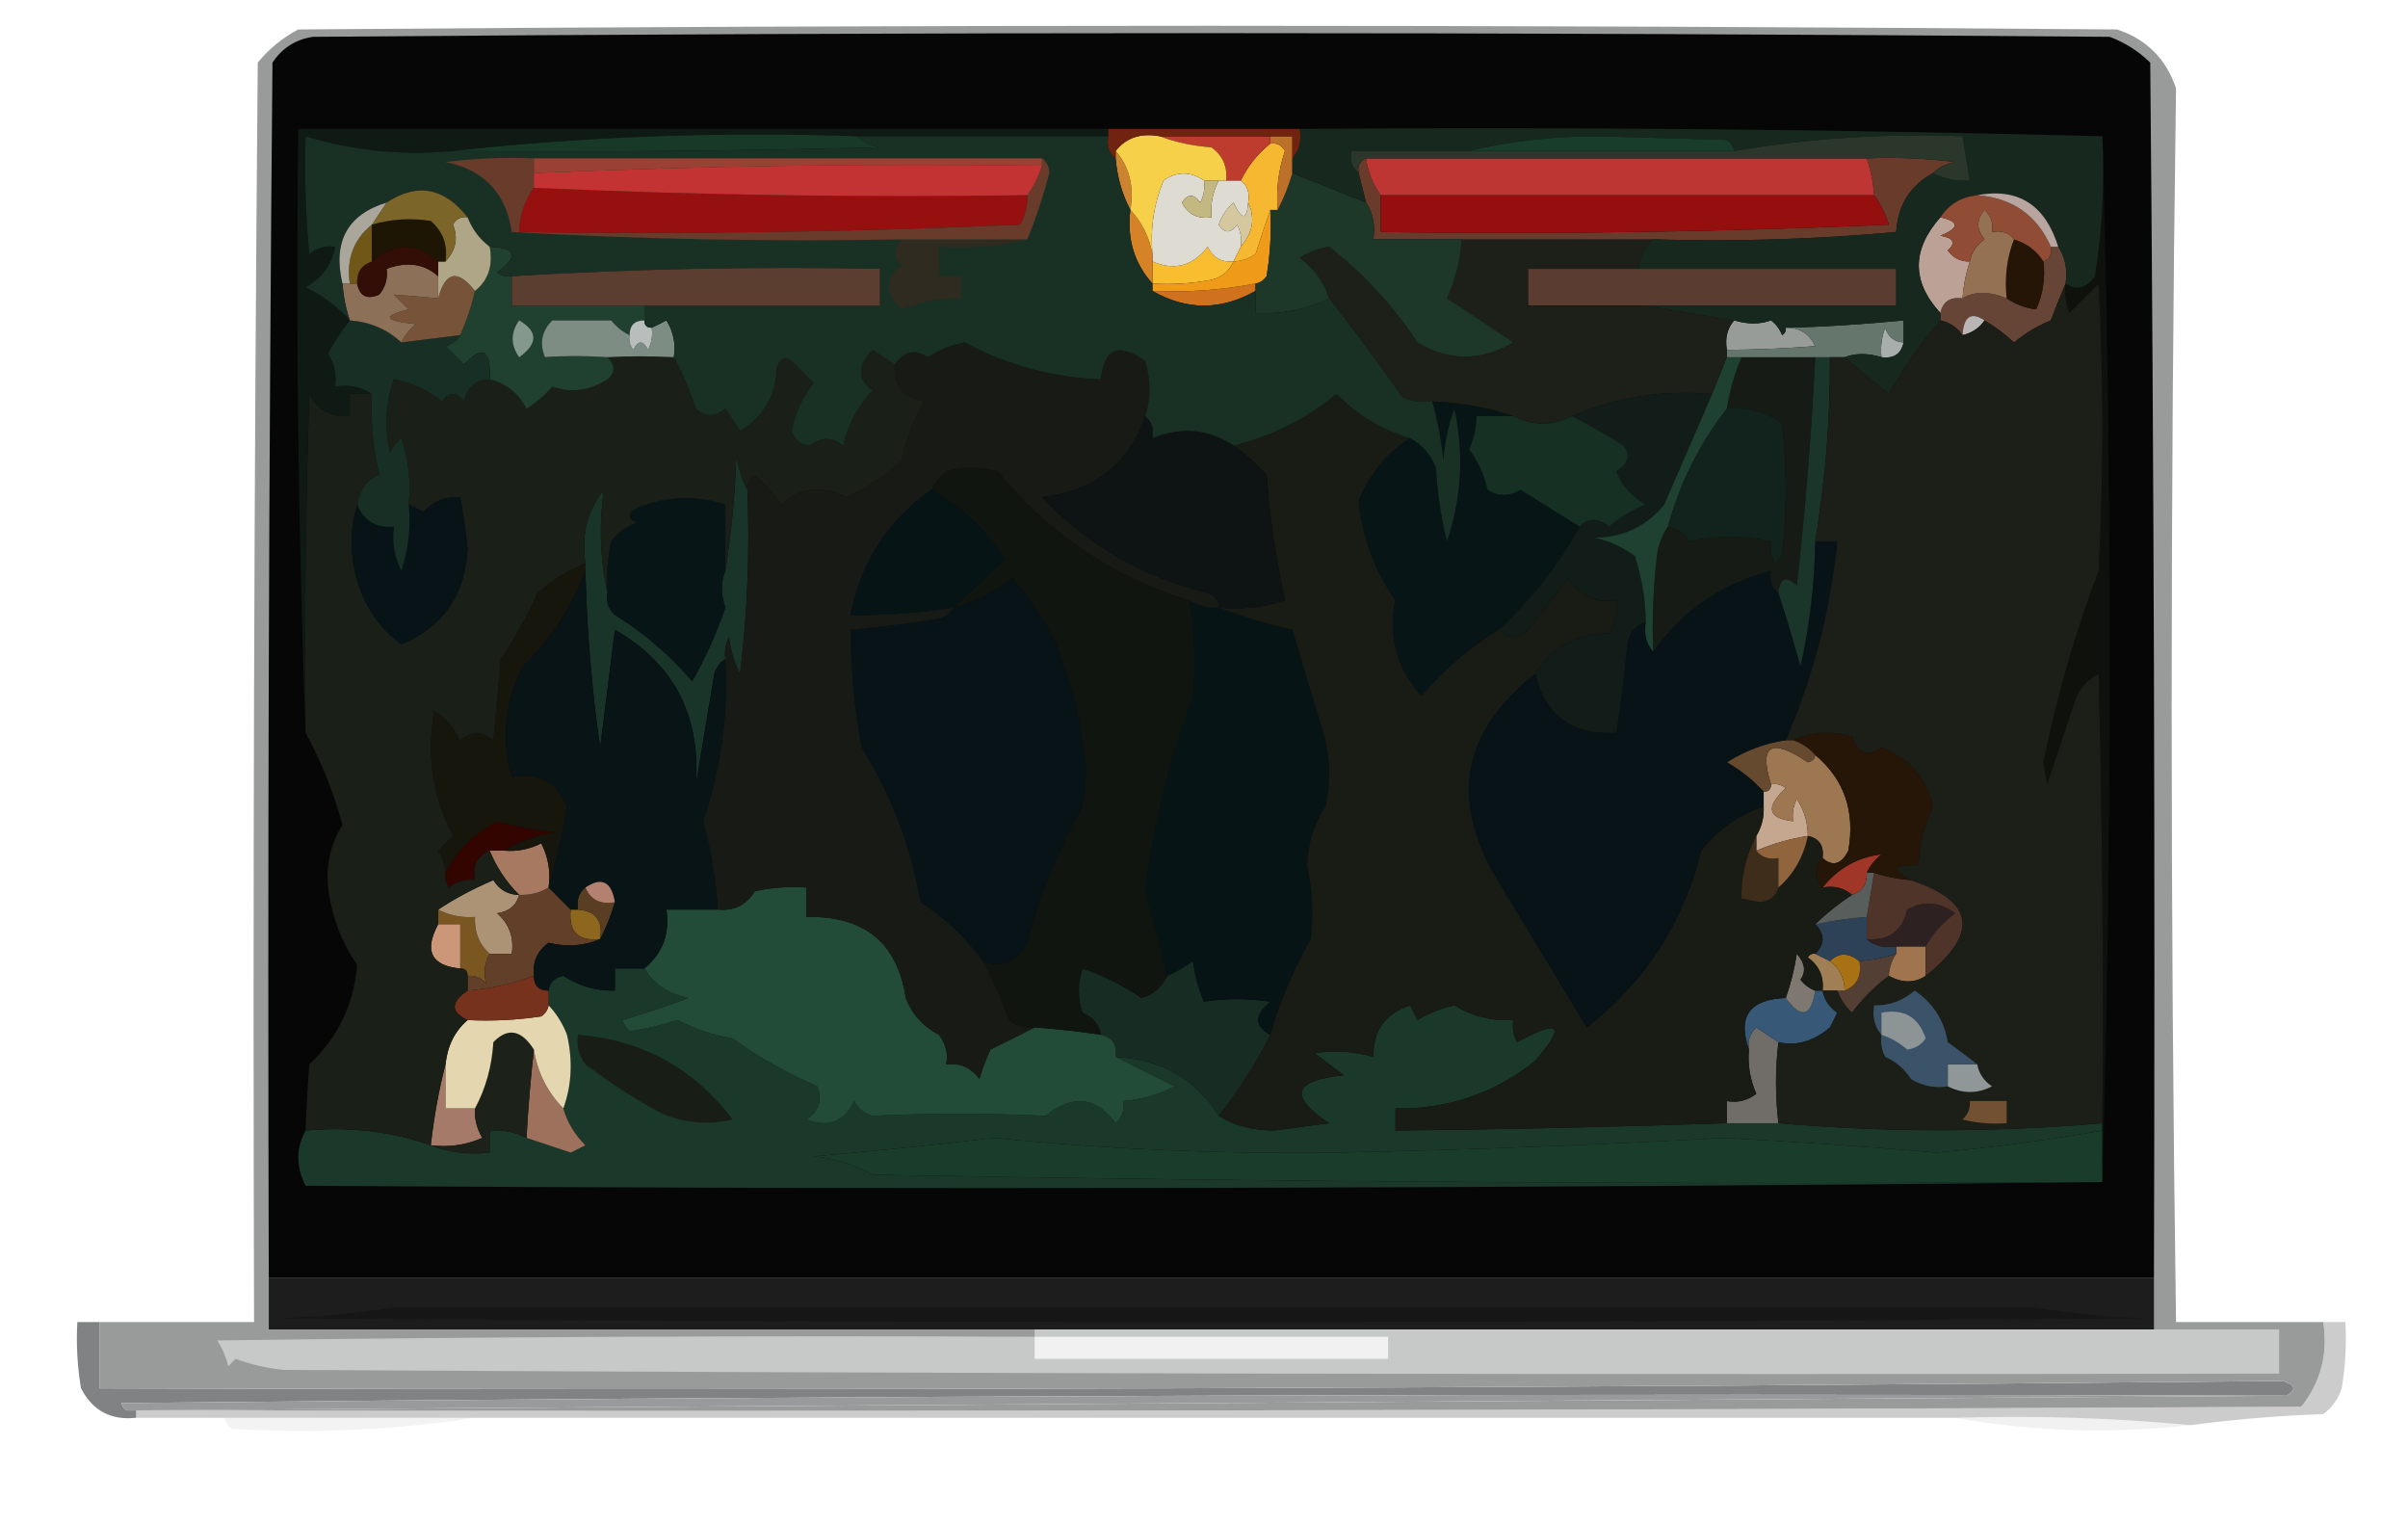 <?xml version="1.0" encoding="UTF-8"?>
<!DOCTYPE svg PUBLIC "-//W3C//DTD SVG 1.1//EN" "http://www.w3.org/Graphics/SVG/1.1/DTD/svg11.dtd">
<svg xmlns="http://www.w3.org/2000/svg" version="1.1" width="327px" height="207px" style="shape-rendering:geometricPrecision; text-rendering:geometricPrecision; image-rendering:optimizeQuality; fill-rule:evenodd; clip-rule:evenodd" xmlns:xlink="http://www.w3.org/1999/xlink">
<g><path style="opacity:1" fill="#808283" d="M 13.5,179.5 C 13.5,182.5 13.5,185.5 13.5,188.5C 112.287,188.82 211.12,188.487 310,187.5C 311.718,188.031 311.885,188.698 310.5,189.5C 212.498,189.167 114.498,189.5 16.5,190.5C 16.624,191.107 16.957,191.44 17.5,191.5C 17.833,191.5 18.167,191.5 18.5,191.5C 18.5,191.833 18.5,192.167 18.5,192.5C 15.077,192.872 12.577,191.539 11,188.5C 10.502,185.518 10.335,182.518 10.5,179.5C 11.5,179.5 12.5,179.5 13.5,179.5 Z"/></g>
<g><path style="opacity:1" fill="#989a9b" d="M 310.5,189.5 C 212.833,190.167 115.167,190.833 17.5,191.5C 16.957,191.44 16.624,191.107 16.5,190.5C 114.498,189.5 212.498,189.167 310.5,189.5 Z"/></g>
<g><path style="opacity:0.997" fill="#999b9b" d="M 315.5,179.5 C 316.154,183.839 315.154,187.673 312.5,191C 214.501,191.5 116.501,191.667 18.5,191.5C 18.167,191.5 17.833,191.5 17.5,191.5C 115.167,190.833 212.833,190.167 310.5,189.5C 311.885,188.698 311.718,188.031 310,187.5C 211.12,188.487 112.287,188.82 13.5,188.5C 13.5,185.5 13.5,182.5 13.5,179.5C 20.5,179.5 27.5,179.5 34.5,179.5C 34.333,122.499 34.5,65.499 35,8.5C 36.543,6.622 38.376,5.122 40.5,4C 122.833,3.333 205.167,3.333 287.5,4C 291.5,5.333 294.167,8 295.5,12C 294.711,68.04 294.711,123.873 295.5,179.5C 302.167,179.5 308.833,179.5 315.5,179.5 Z"/></g>
<g><path style="opacity:1" fill="#c7c8c8" d="M 140.5,180.5 C 191.167,180.5 241.833,180.5 292.5,180.5C 298.167,180.5 303.833,180.5 309.5,180.5C 309.5,182.5 309.5,184.5 309.5,186.5C 219.166,186.667 128.833,186.5 38.5,186C 36.236,185.764 34.069,185.264 32,184.5C 31.667,184.833 31.333,185.167 31,185.5C 30.691,184.234 30.191,183.067 29.5,182C 66.499,181.5 103.498,181.333 140.5,181.5C 140.5,181.167 140.5,180.833 140.5,180.5 Z"/></g>
<g><path style="opacity:1" fill="#f1f1f2" d="M 140.5,181.5 C 156.5,181.5 172.5,181.5 188.5,181.5C 188.5,182.5 188.5,183.5 188.5,184.5C 172.5,184.5 156.5,184.5 140.5,184.5C 140.5,183.5 140.5,182.5 140.5,181.5 Z"/></g>
<g><path style="opacity:1" fill="#1d1d1d" d="M 36.5,173.5 C 121.833,173.5 207.167,173.5 292.5,173.5C 292.5,175.833 292.5,178.167 292.5,180.5C 241.833,180.5 191.167,180.5 140.5,180.5C 105.833,180.5 71.167,180.5 36.5,180.5C 36.5,178.167 36.5,175.833 36.5,173.5 Z"/></g>
<g><path style="opacity:1" fill="#161616" d="M 53.5,177.5 C 127.399,177.501 201.565,177.501 276,177.5C 281.083,178.307 286.25,178.807 291.5,179C 206.833,179.667 122.167,179.667 37.5,179C 43.016,178.827 48.349,178.327 53.5,177.5 Z"/></g>
<g><path style="opacity:1" fill="#060606" d="M 292.5,173.5 C 207.167,173.5 121.833,173.5 36.5,173.5C 36.333,118.499 36.5,63.499 37,8.5C 38.319,6.513 40.152,5.346 42.5,5C 123.833,4.333 205.167,4.333 286.5,5C 288.587,5.792 290.421,6.959 292,8.5C 292.5,63.499 292.667,118.499 292.5,173.5 Z"/></g>
<g><path style="opacity:1" fill="#1a3d2b" d="M 285.5,153.5 C 285.5,155.833 285.5,158.167 285.5,160.5C 229.829,160.833 174.163,160.5 118.5,159.5C 116.028,158.104 113.362,157.27 110.5,157C 118.717,156.293 126.884,155.46 135,154.5C 150.399,156.044 165.899,156.711 181.5,156.5C 199.419,156.129 216.919,155.462 234,154.5C 244.081,155.027 253.748,155.693 263,156.5C 270.53,155.814 278.03,154.814 285.5,153.5 Z"/></g>
<g><path style="opacity:1" fill="#a57a69" d="M 60.5,144.5 C 60.5,146.5 60.5,148.5 60.5,150.5C 61.833,150.5 63.167,150.5 64.5,150.5C 64.421,151.93 64.754,153.264 65.5,154.5C 63.257,155.474 60.924,155.808 58.5,155.5C 58.931,151.663 59.597,147.997 60.5,144.5 Z"/></g>
<g><path style="opacity:1" fill="#1a392a" d="M 87.5,131.5 C 88.815,133.65 90.815,134.984 93.5,135.5C 90.546,136.625 87.546,137.625 84.5,138.5C 84.709,139.086 85.043,139.586 85.5,140C 87.616,139.718 89.782,139.218 92,138.5C 94.319,139.709 96.819,140.542 99.5,141C 103.078,143.569 106.912,145.736 111,147.5C 111.711,149.367 111.211,150.867 109.5,152C 112.528,153.14 114.695,152.306 116,149.5C 116.519,150.516 117.353,151.182 118.5,151.5C 126.301,151.122 134.135,151.122 142,151.5C 145.666,148.542 148.833,148.875 151.5,152.5C 152.386,151.675 152.719,150.675 152.5,149.5C 154.96,149.301 157.293,148.635 159.5,147.5C 156.736,146.118 154.07,144.785 151.5,143.5C 157.728,143.84 162.395,146.507 165.5,151.5C 167.571,152.809 170.071,153.475 173,153.5C 175.5,153.167 178,152.833 180.5,152.5C 174.938,148.839 175.605,146.672 182.5,146C 181.167,145 179.833,144 178.5,143C 181.192,142.57 183.859,142.737 186.5,143.5C 186.452,139.925 188.119,137.591 191.5,136.5C 191.833,137.167 192.167,137.833 192.5,138.5C 194.059,137.553 195.726,136.887 197.5,136.5C 199.972,137.992 202.639,138.658 205.5,138.5C 205.351,139.552 205.517,140.552 206,141.5C 211.849,138.323 212.683,139.156 208.5,144C 202.993,148.447 196.66,150.614 189.5,150.5C 189.5,151.5 189.5,152.5 189.5,153.5C 204.505,153.346 219.505,153.013 234.5,152.5C 236.833,152.5 239.167,152.5 241.5,152.5C 256.165,153.773 270.831,153.773 285.5,152.5C 285.5,152.833 285.5,153.167 285.5,153.5C 278.03,154.814 270.53,155.814 263,156.5C 253.748,155.693 244.081,155.027 234,154.5C 216.919,155.462 199.419,156.129 181.5,156.5C 165.899,156.711 150.399,156.044 135,154.5C 126.884,155.46 118.717,156.293 110.5,157C 113.362,157.27 116.028,158.104 118.5,159.5C 174.163,160.5 229.829,160.833 285.5,160.5C 204.324,161.379 122.991,161.545 41.5,161C 40.186,158.395 40.186,155.895 41.5,153.5C 47.463,152.955 53.13,153.621 58.5,155.5C 60.948,156.473 63.615,156.806 66.5,156.5C 66.5,155.5 66.5,154.5 66.5,153.5C 68.291,153.366 69.958,153.699 71.5,154.5C 73.484,155.156 75.484,155.822 77.5,156.5C 78.167,156.167 78.833,155.833 79.5,155.5C 78.048,154.06 77.048,152.394 76.5,150.5C 77.641,147.36 77.808,144.027 77,140.5C 76.392,138.934 75.558,137.6 74.5,136.5C 74.5,135.833 74.5,135.167 74.5,134.5C 74.62,133.414 75.287,132.747 76.5,132.5C 78.646,133.894 80.979,134.56 83.5,134.5C 83.5,133.5 83.5,132.5 83.5,131.5C 84.833,131.5 86.167,131.5 87.5,131.5 Z"/></g>
<g><path style="opacity:1" fill="#9d715b" d="M 72.5,142.5 C 72.985,145.602 74.318,148.269 76.5,150.5C 77.048,152.394 78.048,154.06 79.5,155.5C 78.833,155.833 78.167,156.167 77.5,156.5C 75.484,155.822 73.484,155.156 71.5,154.5C 71.724,150.443 72.058,146.443 72.5,142.5 Z"/></g>
<g><path style="opacity:1" fill="#706c68" d="M 241.5,141.5 C 241.071,145.143 241.071,148.809 241.5,152.5C 239.167,152.5 236.833,152.5 234.5,152.5C 234.5,151.5 234.5,150.5 234.5,149.5C 235.978,149.762 237.311,149.429 238.5,148.5C 237.652,146.591 237.318,144.591 237.5,142.5C 237.281,141.325 237.614,140.325 238.5,139.5C 239.518,140.193 240.518,140.859 241.5,141.5 Z"/></g>
<g><path style="opacity:1" fill="#181d15" d="M 78.5,140.5 C 87.221,141.194 94.221,145.027 99.5,152C 96.036,152.817 92.702,152.483 89.5,151C 85.996,149.082 82.663,146.916 79.5,144.5C 78.571,143.311 78.238,141.978 78.5,140.5 Z"/></g>
<g><path style="opacity:1" fill="#1c2119" d="M 72.5,142.5 C 72.058,146.443 71.724,150.443 71.5,154.5C 69.958,153.699 68.291,153.366 66.5,153.5C 66.5,154.5 66.5,155.5 66.5,156.5C 63.615,156.806 60.948,156.473 58.5,155.5C 60.924,155.808 63.257,155.474 65.5,154.5C 64.754,153.264 64.421,151.93 64.5,150.5C 65.963,147.797 66.796,144.797 67,141.5C 68.955,139.482 70.789,139.815 72.5,142.5 Z"/></g>
<g><path style="opacity:1" fill="#e4d6ae" d="M 74.5,136.5 C 75.558,137.6 76.392,138.934 77,140.5C 77.808,144.027 77.641,147.36 76.5,150.5C 74.318,148.269 72.985,145.602 72.5,142.5C 70.789,139.815 68.955,139.482 67,141.5C 66.796,144.797 65.963,147.797 64.5,150.5C 63.167,150.5 61.833,150.5 60.5,150.5C 60.5,148.5 60.5,146.5 60.5,144.5C 60.769,141.985 61.769,139.985 63.5,138.5C 66.85,138.665 70.183,138.498 73.5,138C 74.056,137.617 74.389,137.117 74.5,136.5 Z"/></g>
<g><path style="opacity:1" fill="#375977" d="M 246.5,134.5 C 246.833,134.5 247.167,134.5 247.5,134.5C 247.721,135.735 248.388,136.735 249.5,137.5C 249.167,138.167 248.833,138.833 248.5,139.5C 246.255,141.398 243.922,142.064 241.5,141.5C 240.518,140.859 239.518,140.193 238.5,139.5C 237.614,140.325 237.281,141.325 237.5,142.5C 235.919,138.02 237.585,135.687 242.5,135.5C 244.605,138.402 245.938,138.068 246.5,134.5 Z"/></g>
<g><path style="opacity:1" fill="#7e7871" d="M 246.5,134.5 C 245.938,138.068 244.605,138.402 242.5,135.5C 243.185,133.586 243.685,131.586 244,129.5C 245.113,130.76 245.28,131.927 244.5,133C 245.044,133.717 245.711,134.217 246.5,134.5 Z"/></g>
<g><path style="opacity:1" fill="#172d24" d="M 172.5,140.5 C 170.535,144.452 168.202,148.119 165.5,151.5C 162.395,146.507 157.728,143.84 151.5,143.5C 151.715,141.821 151.048,140.821 149.5,140.5C 149.25,139.078 148.417,138.078 147,137.5C 146.333,135.5 146.333,133.5 147,131.5C 149.844,132.45 152.511,133.783 155,135.5C 156.642,135.022 157.809,134.022 158.5,132.5C 159.721,131.972 160.887,131.305 162,130.5C 162.251,132.433 162.751,134.266 163.5,136C 166.428,135.544 169.428,135.544 172.5,136C 170.312,137.848 170.312,139.348 172.5,140.5 Z"/></g>
<g><path style="opacity:1" fill="#77321e" d="M 72.5,132.5 C 72.5,133.833 73.167,134.5 74.5,134.5C 74.5,135.167 74.5,135.833 74.5,136.5C 74.389,137.117 74.056,137.617 73.5,138C 70.183,138.498 66.85,138.665 63.5,138.5C 61.164,137.406 61.164,136.073 63.5,134.5C 66.598,134.244 69.598,133.578 72.5,132.5 Z"/></g>
<g><path style="opacity:1" fill="#543f35" d="M 257.5,129.5 C 256.89,130.391 256.557,131.391 256.5,132.5C 254.621,133.897 252.954,135.563 251.5,137.5C 250.575,136.643 249.908,135.643 249.5,134.5C 249.833,134.5 250.167,134.5 250.5,134.5C 252.176,133.817 252.843,132.483 252.5,130.5C 254.216,130.371 255.883,130.038 257.5,129.5 Z"/></g>
<g><path style="opacity:1" fill="#a07f55" d="M 246.5,129.5 C 247.167,129.833 247.833,130.167 248.5,130.5C 249.806,131.467 250.473,132.801 250.5,134.5C 250.167,134.5 249.833,134.5 249.5,134.5C 248.833,134.5 248.167,134.5 247.5,134.5C 247.703,132.61 247.037,131.11 245.5,130C 245.728,129.601 246.062,129.435 246.5,129.5 Z"/></g>
<g><path style="opacity:1" fill="#a87113" d="M 252.5,130.5 C 252.843,132.483 252.176,133.817 250.5,134.5C 250.473,132.801 249.806,131.467 248.5,130.5C 249.705,129.314 251.039,129.314 252.5,130.5 Z"/></g>
<g><path style="opacity:1" fill="#9f744f" d="M 257.5,128.5 C 258.833,128.5 260.167,128.5 261.5,128.5C 261.5,129.833 261.5,131.167 261.5,132.5C 260.001,133.494 258.334,133.494 256.5,132.5C 256.557,131.391 256.89,130.391 257.5,129.5C 257.5,129.167 257.5,128.833 257.5,128.5 Z"/></g>
<g><path style="opacity:1" fill="#2d4157" d="M 253.5,124.5 C 253.5,125.5 253.5,126.5 253.5,127.5C 254.568,128.434 255.901,128.768 257.5,128.5C 257.5,128.833 257.5,129.167 257.5,129.5C 255.883,130.038 254.216,130.371 252.5,130.5C 251.039,129.314 249.705,129.314 248.5,130.5C 247.833,130.167 247.167,129.833 246.5,129.5C 247.833,128.167 247.833,126.833 246.5,125.5C 248.806,125.007 251.139,124.674 253.5,124.5 Z"/></g>
<g><path style="opacity:1" fill="#7a5720" d="M 59.5,123.5 C 61.042,124.301 62.709,124.634 64.5,124.5C 64.402,126.553 65.069,128.22 66.5,129.5C 65.811,130.707 65.645,132.041 66,133.5C 65.329,132.748 64.496,132.414 63.5,132.5C 63.5,131.833 63.167,131.5 62.5,131.5C 62.5,129.5 62.5,127.5 62.5,125.5C 61.5,125.5 60.5,125.5 59.5,125.5C 59.5,124.833 59.5,124.167 59.5,123.5 Z"/></g>
<g><path style="opacity:1" fill="#2e2121" d="M 261.5,128.5 C 260.167,128.5 258.833,128.5 257.5,128.5C 255.901,128.768 254.568,128.434 253.5,127.5C 256.48,127.759 258.313,126.426 259,123.5C 261.21,122.251 263.376,122.418 265.5,124C 263.807,125.25 262.473,126.75 261.5,128.5 Z"/></g>
<g><path style="opacity:1" fill="#4f3429" d="M 254.5,118.5 C 256.117,119.038 257.784,119.371 259.5,119.5C 268.137,122.368 268.804,126.701 261.5,132.5C 261.5,131.167 261.5,129.833 261.5,128.5C 262.473,126.75 263.807,125.25 265.5,124C 263.376,122.418 261.21,122.251 259,123.5C 258.313,126.426 256.48,127.759 253.5,127.5C 253.5,126.5 253.5,125.5 253.5,124.5C 253.833,122.5 254.167,120.5 254.5,118.5 Z"/></g>
<g><path style="opacity:1" fill="#cc9679" d="M 59.5,125.5 C 60.5,125.5 61.5,125.5 62.5,125.5C 62.5,127.5 62.5,129.5 62.5,131.5C 58.556,131.116 57.556,129.116 59.5,125.5 Z"/></g>
<g><path style="opacity:1" fill="#8e671f" d="M 77.5,123.5 C 77.833,123.5 78.167,123.5 78.5,123.5C 80.912,123.694 81.912,125.027 81.5,127.5C 78.5,127.833 77.167,126.5 77.5,123.5 Z"/></g>
<g><path style="opacity:1" fill="#ac9375" d="M 70.5,121.5 C 70.119,122.931 69.119,123.764 67.5,124C 69.155,125.444 69.822,127.278 69.5,129.5C 68.5,129.5 67.5,129.5 66.5,129.5C 65.069,128.22 64.402,126.553 64.5,124.5C 62.709,124.634 61.042,124.301 59.5,123.5C 61.768,121.998 64.268,120.665 67,119.5C 67.816,120.823 68.983,121.489 70.5,121.5 Z"/></g>
<g><path style="opacity:1" fill="#585e5b" d="M 253.5,118.5 C 253.833,118.5 254.167,118.5 254.5,118.5C 254.167,120.5 253.833,122.5 253.5,124.5C 251.139,124.674 248.806,125.007 246.5,125.5C 248.007,124.025 249.673,122.691 251.5,121.5C 252.906,121.027 253.573,120.027 253.5,118.5 Z"/></g>
<g><path style="opacity:1" fill="#5a3e23" d="M 79.5,120.5 C 80.183,122.176 81.517,122.843 83.5,122.5C 82.976,124.306 82.309,125.972 81.5,127.5C 81.912,125.027 80.912,123.694 78.5,123.5C 78.263,122.209 78.596,121.209 79.5,120.5 Z"/></g>
<g><path style="opacity:1" fill="#234c38" d="M 140.5,139.5 C 143.518,139.704 146.518,140.037 149.5,140.5C 151.048,140.821 151.715,141.821 151.5,143.5C 154.07,144.785 156.736,146.118 159.5,147.5C 157.293,148.635 154.96,149.301 152.5,149.5C 152.719,150.675 152.386,151.675 151.5,152.5C 148.833,148.875 145.666,148.542 142,151.5C 134.135,151.122 126.301,151.122 118.5,151.5C 117.353,151.182 116.519,150.516 116,149.5C 114.695,152.306 112.528,153.14 109.5,152C 111.211,150.867 111.711,149.367 111,147.5C 106.912,145.736 103.078,143.569 99.5,141C 96.819,140.542 94.319,139.709 92,138.5C 89.782,139.218 87.616,139.718 85.5,140C 85.043,139.586 84.709,139.086 84.5,138.5C 87.546,137.625 90.546,136.625 93.5,135.5C 90.815,134.984 88.815,133.65 87.5,131.5C 89.984,129.455 90.984,126.788 90.5,123.5C 92.833,123.5 95.167,123.5 97.5,123.5C 99.681,123.716 101.347,122.883 102.5,121C 104.81,120.503 107.143,120.337 109.5,120.5C 109.5,121.833 109.5,123.167 109.5,124.5C 117.357,124.315 121.857,127.981 123,135.5C 123.88,137.739 125.38,139.405 127.5,140.5C 128.429,141.689 128.762,143.022 128.5,144.5C 130.39,144.297 131.89,144.963 133,146.5C 133.402,145.128 133.902,143.795 134.5,142.5C 136.594,141.482 138.594,140.482 140.5,139.5 Z"/></g>
<g><path style="opacity:1" fill="#623f29" d="M 74.5,120.5 C 75.5,121.5 76.5,122.5 77.5,123.5C 77.167,126.5 78.5,127.833 81.5,127.5C 79.296,128.445 76.963,128.611 74.5,128C 72.963,129.11 72.296,130.61 72.5,132.5C 69.598,133.578 66.598,134.244 63.5,134.5C 63.5,133.833 63.5,133.167 63.5,132.5C 64.496,132.414 65.329,132.748 66,133.5C 65.645,132.041 65.811,130.707 66.5,129.5C 67.5,129.5 68.5,129.5 69.5,129.5C 69.822,127.278 69.155,125.444 67.5,124C 69.119,123.764 70.119,122.931 70.5,121.5C 71.959,121.567 73.292,121.234 74.5,120.5 Z"/></g>
<g><path style="opacity:1" fill="#9f3627" d="M 253.5,118.5 C 253.573,120.027 252.906,121.027 251.5,121.5C 250.432,120.566 249.099,120.232 247.5,120.5C 249.603,117.875 252.27,116.375 255.5,116C 254.619,116.708 253.953,117.542 253.5,118.5 Z"/></g>
<g><path style="opacity:1" fill="#a67960" d="M 74.5,120.5 C 73.292,121.234 71.959,121.567 70.5,121.5C 68.748,119.754 67.415,117.754 66.5,115.5C 67.167,115.5 67.833,115.5 68.5,115.5C 70.262,115.643 71.929,115.309 73.5,114.5C 74.466,116.396 74.799,118.396 74.5,120.5 Z"/></g>
<g><path style="opacity:1" fill="#320501" d="M 68.5,115.5 C 67.833,115.5 67.167,115.5 66.5,115.5C 64.823,116.183 64.157,117.517 64.5,119.5C 63.178,119.33 62.011,119.663 61,120.5C 60.536,119.906 60.369,119.239 60.5,118.5C 62.007,115.533 64.34,113.2 67.5,111.5C 70.109,112.23 72.776,112.73 75.5,113C 72.896,113.39 70.562,114.224 68.5,115.5 Z"/></g>
<g><path style="opacity:1" fill="#c4a78e" d="M 240.5,106.5 C 241.239,106.369 241.906,106.536 242.5,107C 239.696,109.601 240.029,111.101 243.5,111.5C 243.351,110.448 243.517,109.448 244,108.5C 245.009,110.025 245.509,111.692 245.5,113.5C 243.071,113.884 240.737,114.551 238.5,115.5C 238.5,114.833 238.5,114.167 238.5,113.5C 239.234,112.292 239.567,110.959 239.5,109.5C 239.5,108.833 239.5,108.167 239.5,107.5C 240.167,107.5 240.5,107.167 240.5,106.5 Z"/></g>
<g><path style="opacity:1" fill="#9d7652" d="M 246.5,102.5 C 250.44,105.814 251.94,110.147 251,115.5C 250.047,117.373 248.88,117.706 247.5,116.5C 247.715,114.821 247.048,113.821 245.5,113.5C 245.509,111.692 245.009,110.025 244,108.5C 243.517,109.448 243.351,110.448 243.5,111.5C 240.029,111.101 239.696,109.601 242.5,107C 241.906,106.536 241.239,106.369 240.5,106.5C 238.823,101.127 240.489,100.127 245.5,103.5C 246.107,103.376 246.44,103.043 246.5,102.5 Z"/></g>
<g><path style="opacity:1" fill="#251608" d="M 243.5,100.5 C 245.966,99.366 248.633,99.199 251.5,100C 252.292,102.336 253.625,102.836 255.5,101.5C 259.272,102.937 261.605,105.603 262.5,109.5C 261.345,112.011 260.678,114.678 260.5,117.5C 257.075,117.367 256.742,118.033 259.5,119.5C 257.784,119.371 256.117,119.038 254.5,118.5C 254.167,118.5 253.833,118.5 253.5,118.5C 253.953,117.542 254.619,116.708 255.5,116C 252.27,116.375 249.603,117.875 247.5,120.5C 246.314,119.295 246.314,117.961 247.5,116.5C 248.88,117.706 250.047,117.373 251,115.5C 251.94,110.147 250.44,105.814 246.5,102.5C 245.71,101.599 244.71,100.932 243.5,100.5 Z"/></g>
<g><path style="opacity:1" fill="#664a30" d="M 242.5,100.5 C 242.833,100.5 243.167,100.5 243.5,100.5C 244.71,100.932 245.71,101.599 246.5,102.5C 246.44,103.043 246.107,103.376 245.5,103.5C 240.489,100.127 238.823,101.127 240.5,106.5C 240.5,107.167 240.167,107.5 239.5,107.5C 238.086,105.946 236.419,104.612 234.5,103.5C 236.99,101.917 239.657,100.917 242.5,100.5 Z"/></g>
<g><path style="opacity:1" fill="#17160d" d="M 79.5,76.5 C 79.5,76.833 79.5,77.167 79.5,77.5C 77.678,82.407 74.845,86.74 71,90.5C 68.525,95.336 68.025,100.336 69.5,105.5C 73.158,104.872 75.658,106.206 77,109.5C 76.377,113.248 75.544,116.914 74.5,120.5C 74.799,118.396 74.466,116.396 73.5,114.5C 71.929,115.309 70.262,115.643 68.5,115.5C 70.562,114.224 72.896,113.39 75.5,113C 72.776,112.73 70.109,112.23 67.5,111.5C 64.34,113.2 62.007,115.533 60.5,118.5C 60.461,117.417 60.127,116.417 59.5,115.5C 60.167,114.833 60.833,114.167 61.5,113.5C 58.724,108.14 57.89,102.474 59,96.5C 60.507,97.505 61.673,98.838 62.5,100.5C 64.042,99.253 65.542,99.253 67,100.5C 67.333,96.833 67.667,93.167 68,89.5C 69.934,86.629 71.601,83.629 73,80.5C 74.999,78.747 77.165,77.413 79.5,76.5 Z"/></g>
<g><path style="opacity:1" fill="#0e110c" d="M 285.5,18.5 C 286.833,65.833 286.833,113.167 285.5,160.5C 285.5,158.167 285.5,155.833 285.5,153.5C 285.5,153.167 285.5,152.833 285.5,152.5C 285.667,132.164 285.5,111.831 285,91.5C 283.667,92.167 282.667,93.167 282,94.5C 280.663,98.505 279.33,102.505 278,106.5C 277.833,105.5 277.667,104.5 277.5,103.5C 279.293,94.623 281.793,85.956 285,77.5C 285.667,64.5 285.667,51.5 285,38.5C 283.667,39.833 282.333,41.167 281,42.5C 280.51,41.207 280.343,39.873 280.5,38.5C 281.939,39.509 283.272,39.176 284.5,37.5C 285.496,31.201 285.83,24.868 285.5,18.5 Z"/></g>
<g><path style="opacity:1" fill="#071416" d="M 161.5,81.5 C 162.708,82.234 164.041,82.567 165.5,82.5C 168.65,83.707 171.984,84.707 175.5,85.5C 177,90.5 178.5,95.5 180,100.5C 180.667,103.5 180.667,106.5 180,109.5C 178.42,111.921 177.587,114.587 177.5,117.5C 178.224,120.827 178.39,124.161 178,127.5C 175.682,131.619 173.848,135.953 172.5,140.5C 170.312,139.348 170.312,137.848 172.5,136C 169.428,135.544 166.428,135.544 163.5,136C 162.751,134.266 162.251,132.433 162,130.5C 160.887,131.305 159.721,131.972 158.5,132.5C 157.569,128.689 156.569,124.856 155.5,121C 156.651,111.898 158.817,103.065 162,94.5C 162.415,90.152 162.249,85.819 161.5,81.5 Z"/></g>
<g><path style="opacity:1" fill="#193529" d="M 101.5,66.5 C 101.831,74.86 101.498,83.193 100.5,91.5C 99.702,89.922 99.202,88.256 99,86.5C 98.517,87.448 98.35,88.448 98.5,89.5C 97.778,89.918 97.278,90.584 97,91.5C 96.167,96.5 95.333,101.5 94.5,106.5C 95.161,97.098 91.494,90.098 83.5,85.5C 82.833,90.833 82.167,96.167 81.5,101.5C 80.36,93.538 79.693,85.538 79.5,77.5C 79.5,77.167 79.5,76.833 79.5,76.5C 78.918,72.684 79.752,69.351 82,66.5C 81.324,71.299 81.49,75.966 82.5,80.5C 82.281,81.675 82.614,82.675 83.5,83.5C 87.442,85.938 90.942,88.938 94,92.5C 95.797,89.338 97.297,86.005 98.5,82.5C 97.877,80.631 97.877,78.965 98.5,77.5C 99.327,72.349 99.827,67.016 100,61.5C 100.198,63.382 100.698,65.048 101.5,66.5 Z"/></g>
<g><path style="opacity:1" fill="#071316" d="M 133.5,130.5 C 131.166,127.334 128.333,124.667 125,122.5C 123.716,114.981 121.049,107.981 117,101.5C 116.023,96.207 115.523,90.874 115.5,85.5C 119.509,85.142 123.509,84.642 127.5,84C 128.416,83.722 129.082,83.222 129.5,82.5C 132.381,81.726 135.048,80.393 137.5,78.5C 139.58,80.993 141.414,83.659 143,86.5C 145.497,92.369 146.997,98.536 147.5,105C 147.333,106.5 147.167,108 147,109.5C 143.736,115.278 141.236,121.445 139.5,128C 138.055,130.693 136.055,131.526 133.5,130.5 Z"/></g>
<g><path style="opacity:1" fill="#181c15" d="M 191.5,59.5 C 188.333,61.514 185.999,64.347 184.5,68C 185.039,73.04 186.706,77.54 189.5,81.5C 188.493,86.328 189.66,90.661 193,94.5C 196.078,90.915 199.578,87.915 203.5,85.5C 204.802,86.807 206.135,86.807 207.5,85.5C 209.333,83.167 211.167,80.833 213,78.5C 214.509,80.919 216.675,81.919 219.5,81.5C 219.714,83.144 219.38,84.644 218.5,86C 214.098,86.032 210.764,87.865 208.5,91.5C 198.255,99.501 196.755,109.168 204,120.5C 207.861,126.902 211.694,133.235 215.5,139.5C 223.456,133.243 228.623,125.243 231,115.5C 233.279,112.619 236.112,110.619 239.5,109.5C 239.567,110.959 239.234,112.292 238.5,113.5C 237.057,116.29 236.39,119.123 236.5,122C 237.333,122.167 238.167,122.333 239,122.5C 240.376,122.316 241.209,121.649 241.5,120.5C 243.569,118.708 244.903,116.374 245.5,113.5C 247.048,113.821 247.715,114.821 247.5,116.5C 246.314,117.961 246.314,119.295 247.5,120.5C 249.099,120.232 250.432,120.566 251.5,121.5C 249.673,122.691 248.007,124.025 246.5,125.5C 247.833,126.833 247.833,128.167 246.5,129.5C 246.062,129.435 245.728,129.601 245.5,130C 247.037,131.11 247.703,132.61 247.5,134.5C 247.167,134.5 246.833,134.5 246.5,134.5C 245.711,134.217 245.044,133.717 244.5,133C 245.28,131.927 245.113,130.76 244,129.5C 243.685,131.586 243.185,133.586 242.5,135.5C 237.585,135.687 235.919,138.02 237.5,142.5C 237.318,144.591 237.652,146.591 238.5,148.5C 237.311,149.429 235.978,149.762 234.5,149.5C 234.5,150.5 234.5,151.5 234.5,152.5C 219.505,153.013 204.505,153.346 189.5,153.5C 189.5,152.5 189.5,151.5 189.5,150.5C 196.66,150.614 202.993,148.447 208.5,144C 212.683,139.156 211.849,138.323 206,141.5C 205.517,140.552 205.351,139.552 205.5,138.5C 202.639,138.658 199.972,137.992 197.5,136.5C 195.726,136.887 194.059,137.553 192.5,138.5C 192.167,137.833 191.833,137.167 191.5,136.5C 188.119,137.591 186.452,139.925 186.5,143.5C 183.859,142.737 181.192,142.57 178.5,143C 179.833,144 181.167,145 182.5,146C 175.605,146.672 174.938,148.839 180.5,152.5C 178,152.833 175.5,153.167 173,153.5C 170.071,153.475 167.571,152.809 165.5,151.5C 168.202,148.119 170.535,144.452 172.5,140.5C 173.848,135.953 175.682,131.619 178,127.5C 178.39,124.161 178.224,120.827 177.5,117.5C 177.587,114.587 178.42,111.921 180,109.5C 180.667,106.5 180.667,103.5 180,100.5C 178.5,95.5 177,90.5 175.5,85.5C 171.984,84.707 168.65,83.707 165.5,82.5C 168.572,82.817 171.572,82.484 174.5,81.5C 173.267,75.909 172.434,70.243 172,64.5C 170.603,62.93 169.103,61.596 167.5,60.5C 172.677,59.245 177.344,56.911 181.5,53.5C 184.317,56.37 187.65,58.37 191.5,59.5 Z"/></g>
<g><path style="opacity:1" fill="#3f2d1b" d="M 238.5,113.5 C 238.5,114.167 238.5,114.833 238.5,115.5C 239.209,116.404 240.209,116.737 241.5,116.5C 241.5,117.833 241.5,119.167 241.5,120.5C 241.209,121.649 240.376,122.316 239,122.5C 238.167,122.333 237.333,122.167 236.5,122C 236.39,119.123 237.057,116.29 238.5,113.5 Z"/></g>
<g><path style="opacity:1" fill="#90643d" d="M 245.5,113.5 C 244.903,116.374 243.569,118.708 241.5,120.5C 241.5,119.167 241.5,117.833 241.5,116.5C 240.209,116.737 239.209,116.404 238.5,115.5C 240.737,114.551 243.071,113.884 245.5,113.5 Z"/></g>
<g><path style="opacity:1" fill="#071316" d="M 246.5,73.5 C 247.5,73.5 248.5,73.5 249.5,73.5C 248.547,82.957 246.214,91.957 242.5,100.5C 239.657,100.917 236.99,101.917 234.5,103.5C 236.419,104.612 238.086,105.946 239.5,107.5C 239.5,108.167 239.5,108.833 239.5,109.5C 236.112,110.619 233.279,112.619 231,115.5C 228.623,125.243 223.456,133.243 215.5,139.5C 211.694,133.235 207.861,126.902 204,120.5C 196.755,109.168 198.255,99.501 208.5,91.5C 209.846,97.161 213.513,99.828 219.5,99.5C 220.108,95.528 220.608,91.528 221,87.5C 221.236,85.881 222.069,84.881 223.5,84.5C 223.232,86.099 223.566,87.432 224.5,88.5C 228.426,82.927 233.759,79.26 240.5,77.5C 240.263,78.791 240.596,79.791 241.5,80.5C 242.575,83.761 243.575,87.095 244.5,90.5C 245.752,84.901 246.418,79.234 246.5,73.5 Z"/></g>
<g><path style="opacity:1" fill="#081416" d="M 79.5,77.5 C 79.693,85.538 80.36,93.538 81.5,101.5C 82.167,96.167 82.833,90.833 83.5,85.5C 91.494,90.098 95.161,97.098 94.5,106.5C 95.333,101.5 96.167,96.5 97,91.5C 97.278,90.584 97.778,89.918 98.5,89.5C 98.928,97.028 97.928,104.362 95.5,111.5C 96.556,115.444 97.222,119.444 97.5,123.5C 95.167,123.5 92.833,123.5 90.5,123.5C 90.984,126.788 89.984,129.455 87.5,131.5C 86.167,131.5 84.833,131.5 83.5,131.5C 83.5,132.5 83.5,133.5 83.5,134.5C 80.979,134.56 78.646,133.894 76.5,132.5C 75.287,132.747 74.62,133.414 74.5,134.5C 73.167,134.5 72.5,133.833 72.5,132.5C 72.296,130.61 72.963,129.11 74.5,128C 76.963,128.611 79.296,128.445 81.5,127.5C 82.309,125.972 82.976,124.306 83.5,122.5C 83.042,119.691 81.709,119.024 79.5,120.5C 78.596,121.209 78.263,122.209 78.5,123.5C 78.167,123.5 77.833,123.5 77.5,123.5C 76.5,122.5 75.5,121.5 74.5,120.5C 75.544,116.914 76.377,113.248 77,109.5C 75.658,106.206 73.158,104.872 69.5,105.5C 68.025,100.336 68.525,95.336 71,90.5C 74.845,86.74 77.678,82.407 79.5,77.5 Z"/></g>
<g><path style="opacity:1" fill="#b48170" d="M 83.5,122.5 C 81.517,122.843 80.183,122.176 79.5,120.5C 81.709,119.024 83.042,119.691 83.5,122.5 Z"/></g>
<g><path style="opacity:1" fill="#11150f" d="M 161.5,81.5 C 162.249,85.819 162.415,90.152 162,94.5C 158.817,103.065 156.651,111.898 155.5,121C 156.569,124.856 157.569,128.689 158.5,132.5C 157.809,134.022 156.642,135.022 155,135.5C 152.511,133.783 149.844,132.45 147,131.5C 146.333,133.5 146.333,135.5 147,137.5C 148.417,138.078 149.25,139.078 149.5,140.5C 146.518,140.037 143.518,139.704 140.5,139.5C 139.178,139.67 138.011,139.337 137,138.5C 136.018,135.706 134.851,133.039 133.5,130.5C 136.055,131.526 138.055,130.693 139.5,128C 141.236,121.445 143.736,115.278 147,109.5C 147.167,108 147.333,106.5 147.5,105C 146.997,98.536 145.497,92.369 143,86.5C 141.414,83.659 139.58,80.993 137.5,78.5C 135.048,80.393 132.381,81.726 129.5,82.5C 131.719,80.359 134.053,78.192 136.5,76C 133.946,71.945 130.613,68.778 126.5,66.5C 126.953,65.542 127.619,64.708 128.5,64C 130.833,63.333 133.167,63.333 135.5,64C 142.472,72.492 151.138,78.325 161.5,81.5 Z"/></g>
<g><path style="opacity:1" fill="#161c15" d="M 236.5,48.5 C 239.833,48.5 243.167,48.5 246.5,48.5C 245.998,58.853 245.164,69.187 244,79.5C 242.539,78.118 241.706,78.451 241.5,80.5C 240.596,79.791 240.263,78.791 240.5,77.5C 233.759,79.26 228.426,82.927 224.5,88.5C 224.334,84.154 224.501,79.821 225,75.5C 225.21,73.942 225.71,72.609 226.5,71.5C 227.735,71.721 228.735,72.388 229.5,73.5C 233.118,72.681 236.784,72.681 240.5,73.5C 240.351,74.552 240.517,75.552 241,76.5C 241.333,76.167 241.667,75.833 242,75.5C 242.667,69.5 242.667,63.5 242,57.5C 239.772,55.887 237.272,55.22 234.5,55.5C 234.878,53.079 235.545,50.746 236.5,48.5 Z"/></g>
<g><path style="opacity:1" fill="#121c18" d="M 232.5,53.5 C 230.346,58.478 228.179,63.478 226,68.5C 223.552,71.474 220.386,72.974 216.5,73C 218.519,73.45 220.352,74.283 222,75.5C 222.953,78.432 223.453,81.432 223.5,84.5C 222.069,84.881 221.236,85.881 221,87.5C 220.608,91.528 220.108,95.528 219.5,99.5C 213.513,99.828 209.846,97.161 208.5,91.5C 210.764,87.865 214.098,86.032 218.5,86C 219.38,84.644 219.714,83.144 219.5,81.5C 216.675,81.919 214.509,80.919 213,78.5C 211.167,80.833 209.333,83.167 207.5,85.5C 206.135,86.807 204.802,86.807 203.5,85.5C 207.892,81.437 211.558,76.77 214.5,71.5C 215.672,70.295 217.005,70.295 218.5,71.5C 220.001,70.249 221.668,69.249 223.5,68.5C 221.625,67.46 220.292,65.96 219.5,64C 221.145,62.968 221.478,61.801 220.5,60.5C 218.148,59.015 215.814,57.682 213.5,56.5C 219.444,53.911 225.778,52.911 232.5,53.5 Z"/></g>
<g><path style="opacity:1" fill="#081517" d="M 98.5,77.5 C 97.877,78.965 97.877,80.631 98.5,82.5C 97.297,86.005 95.797,89.338 94,92.5C 90.942,88.938 87.442,85.938 83.5,83.5C 82.614,82.675 82.281,81.675 82.5,80.5C 82.337,78.143 82.503,75.81 83,73.5C 83.903,72.299 85.069,71.465 86.5,71C 85.167,70.333 85.167,69.667 86.5,69C 90.402,67.365 94.402,67.199 98.5,68.5C 98.5,71.5 98.5,74.5 98.5,77.5 Z"/></g>
<g><path style="opacity:1" fill="#1f4131" d="M 234.5,48.5 C 235.167,48.5 235.833,48.5 236.5,48.5C 235.545,50.746 234.878,53.079 234.5,55.5C 230.798,60.236 228.132,65.57 226.5,71.5C 225.71,72.609 225.21,73.942 225,75.5C 224.501,79.821 224.334,84.154 224.5,88.5C 223.566,87.432 223.232,86.099 223.5,84.5C 223.453,81.432 222.953,78.432 222,75.5C 220.352,74.283 218.519,73.45 216.5,73C 220.386,72.974 223.552,71.474 226,68.5C 228.179,63.478 230.346,58.478 232.5,53.5C 233.167,51.833 233.833,50.167 234.5,48.5 Z"/></g>
<g><path style="opacity:1" fill="#081516" d="M 194.5,54.5 C 198.387,54.646 202.054,55.313 205.5,56.5C 203.833,56.5 202.167,56.5 200.5,56.5C 200.481,58.06 200.148,59.56 199.5,61C 200.713,62.63 201.546,64.464 202,66.5C 203.395,67.43 204.895,67.43 206.5,66.5C 209.184,68.193 211.851,69.86 214.5,71.5C 211.558,76.77 207.892,81.437 203.5,85.5C 199.578,87.915 196.078,90.915 193,94.5C 189.66,90.661 188.493,86.328 189.5,81.5C 186.706,77.54 185.039,73.04 184.5,68C 185.999,64.347 188.333,61.514 191.5,59.5C 193.093,60.348 194.26,61.681 195,63.5C 195.176,66.882 195.676,70.215 196.5,73.5C 198.493,67.586 198.826,61.586 197.5,55.5C 196.686,57.766 196.186,60.099 196,62.5C 195.728,59.746 195.228,57.08 194.5,54.5 Z"/></g>
<g><path style="opacity:1" fill="#181b15" d="M 155.5,56.5 C 153.288,62.976 148.622,66.643 141.5,67.5C 147.654,73.999 155.154,78.332 164,80.5C 165.03,80.836 165.53,81.503 165.5,82.5C 164.041,82.567 162.708,82.234 161.5,81.5C 151.138,78.325 142.472,72.492 135.5,64C 133.167,63.333 130.833,63.333 128.5,64C 127.619,64.708 126.953,65.542 126.5,66.5C 120.594,70.629 116.927,76.296 115.5,83.5C 120.203,83.563 124.87,83.23 129.5,82.5C 129.082,83.222 128.416,83.722 127.5,84C 123.509,84.642 119.509,85.142 115.5,85.5C 115.523,90.874 116.023,96.207 117,101.5C 121.049,107.981 123.716,114.981 125,122.5C 128.333,124.667 131.166,127.334 133.5,130.5C 134.851,133.039 136.018,135.706 137,138.5C 138.011,139.337 139.178,139.67 140.5,139.5C 138.594,140.482 136.594,141.482 134.5,142.5C 133.902,143.795 133.402,145.128 133,146.5C 131.89,144.963 130.39,144.297 128.5,144.5C 128.762,143.022 128.429,141.689 127.5,140.5C 125.38,139.405 123.88,137.739 123,135.5C 121.857,127.981 117.357,124.315 109.5,124.5C 109.5,123.167 109.5,121.833 109.5,120.5C 107.143,120.337 104.81,120.503 102.5,121C 101.347,122.883 99.681,123.716 97.5,123.5C 97.222,119.444 96.556,115.444 95.5,111.5C 97.928,104.362 98.928,97.028 98.5,89.5C 98.35,88.448 98.517,87.448 99,86.5C 99.202,88.256 99.702,89.922 100.5,91.5C 101.498,83.193 101.831,74.86 101.5,66.5C 101.369,65.624 101.702,64.957 102.5,64.5C 103.853,65.685 105.02,67.019 106,68.5C 108.664,66.189 111.664,65.856 115,67.5C 117.741,66.212 120.241,64.545 122.5,62.5C 123.081,59.625 124.081,56.959 125.5,54.5C 122.658,53.995 121.325,52.329 121.5,49.5C 122.774,47.672 124.274,47.338 126,48.5C 127.52,47.493 129.187,46.827 131,46.5C 136.768,49.588 142.935,51.254 149.5,51.5C 149.914,47.3 151.914,46.467 155.5,49C 156.297,51.749 156.297,54.249 155.5,56.5 Z"/></g>
<g><path style="opacity:1" fill="#1a3529" d="M 246.5,48.5 C 247.167,48.5 247.833,48.5 248.5,48.5C 248.546,56.898 247.88,65.231 246.5,73.5C 246.418,79.234 245.752,84.901 244.5,90.5C 243.575,87.095 242.575,83.761 241.5,80.5C 241.706,78.451 242.539,78.118 244,79.5C 245.164,69.187 245.998,58.853 246.5,48.5 Z"/></g>
<g><path style="opacity:1" fill="#071416" d="M 126.5,66.5 C 130.613,68.778 133.946,71.945 136.5,76C 134.053,78.192 131.719,80.359 129.5,82.5C 124.87,83.23 120.203,83.563 115.5,83.5C 116.927,76.296 120.594,70.629 126.5,66.5 Z"/></g>
<g><path style="opacity:1" fill="#0d1413" d="M 155.5,56.5 C 156.404,57.209 156.737,58.209 156.5,59.5C 160.452,57.9 164.118,58.234 167.5,60.5C 169.103,61.596 170.603,62.93 172,64.5C 172.434,70.243 173.267,75.909 174.5,81.5C 171.572,82.484 168.572,82.817 165.5,82.5C 165.53,81.503 165.03,80.836 164,80.5C 155.154,78.332 147.654,73.999 141.5,67.5C 148.622,66.643 153.288,62.976 155.5,56.5 Z"/></g>
<g><path style="opacity:1" fill="#163024" d="M 205.5,56.5 C 208.167,57.833 210.833,57.833 213.5,56.5C 215.814,57.682 218.148,59.015 220.5,60.5C 221.478,61.801 221.145,62.968 219.5,64C 220.292,65.96 221.625,67.46 223.5,68.5C 221.668,69.249 220.001,70.249 218.5,71.5C 217.005,70.295 215.672,70.295 214.5,71.5C 211.851,69.86 209.184,68.193 206.5,66.5C 204.895,67.43 203.395,67.43 202,66.5C 201.546,64.464 200.713,62.63 199.5,61C 200.148,59.56 200.481,58.06 200.5,56.5C 202.167,56.5 203.833,56.5 205.5,56.5 Z"/></g>
<g><path style="opacity:1" fill="#11231c" d="M 234.5,55.5 C 237.272,55.22 239.772,55.887 242,57.5C 242.667,63.5 242.667,69.5 242,75.5C 241.667,75.833 241.333,76.167 241,76.5C 240.517,75.552 240.351,74.552 240.5,73.5C 236.784,72.681 233.118,72.681 229.5,73.5C 228.735,72.388 227.735,71.721 226.5,71.5C 228.132,65.57 230.798,60.236 234.5,55.5 Z"/></g>
<g><path style="opacity:1" fill="#1a1f17" d="M 91.5,48.5 C 92.67,50.65 93.67,52.984 94.5,55.5C 95.776,56.645 97.109,56.645 98.5,55.5C 99.167,56.5 99.833,57.5 100.5,58.5C 103.656,56.64 105.323,53.806 105.5,50C 105.85,48.742 106.517,48.409 107.5,49C 108.5,50 109.5,51 110.5,52C 108.98,53.885 107.98,56.051 107.5,58.5C 107.887,59.72 108.72,60.386 110,60.5C 111.533,59.305 113.033,59.305 114.5,60.5C 115.18,57.64 116.513,55.14 118.5,53C 116.415,51.474 116.415,49.64 118.5,47.5C 119.518,48.193 120.518,48.859 121.5,49.5C 121.325,52.329 122.658,53.995 125.5,54.5C 124.081,56.959 123.081,59.625 122.5,62.5C 120.241,64.545 117.741,66.212 115,67.5C 111.664,65.856 108.664,66.189 106,68.5C 105.02,67.019 103.853,65.685 102.5,64.5C 101.702,64.957 101.369,65.624 101.5,66.5C 100.698,65.048 100.198,63.382 100,61.5C 99.827,67.016 99.327,72.349 98.5,77.5C 98.5,74.5 98.5,71.5 98.5,68.5C 94.402,67.199 90.402,67.365 86.5,69C 85.167,69.667 85.167,70.333 86.5,71C 85.069,71.465 83.903,72.299 83,73.5C 82.503,75.81 82.337,78.143 82.5,80.5C 81.49,75.966 81.324,71.299 82,66.5C 79.752,69.351 78.918,72.684 79.5,76.5C 77.165,77.413 74.999,78.747 73,80.5C 71.601,83.629 69.934,86.629 68,89.5C 67.667,93.167 67.333,96.833 67,100.5C 65.542,99.253 64.042,99.253 62.5,100.5C 61.673,98.838 60.507,97.505 59,96.5C 57.89,102.474 58.724,108.14 61.5,113.5C 60.833,114.167 60.167,114.833 59.5,115.5C 60.127,116.417 60.461,117.417 60.5,118.5C 60.369,119.239 60.536,119.906 61,120.5C 62.011,119.663 63.178,119.33 64.5,119.5C 64.157,117.517 64.823,116.183 66.5,115.5C 67.415,117.754 68.748,119.754 70.5,121.5C 68.983,121.489 67.816,120.823 67,119.5C 64.268,120.665 61.768,121.998 59.5,123.5C 59.5,124.167 59.5,124.833 59.5,125.5C 57.556,129.116 58.556,131.116 62.5,131.5C 63.167,131.5 63.5,131.833 63.5,132.5C 63.5,133.167 63.5,133.833 63.5,134.5C 61.164,136.073 61.164,137.406 63.5,138.5C 61.769,139.985 60.769,141.985 60.5,144.5C 59.597,147.997 58.931,151.663 58.5,155.5C 53.13,153.621 47.463,152.955 41.5,153.5C 41.592,150.697 41.758,147.697 42,144.5C 45.883,140.898 48.05,136.398 48.5,131C 46.245,127.718 44.912,124.051 44.5,120C 44.334,117.065 45.001,114.398 46.5,112C 45.315,107.605 43.648,103.439 41.5,99.5C 41.333,84.163 41.5,68.83 42,53.5C 43.174,55.671 45.007,56.671 47.5,56.5C 47.5,55.5 47.5,54.5 47.5,53.5C 48.5,53.5 49.5,53.5 50.5,53.5C 50.32,57.215 50.654,60.882 51.5,64.5C 49.97,64.939 48.97,66.272 48.5,68.5C 47.236,72.785 47.569,77.118 49.5,81.5C 50.701,83.909 52.367,85.909 54.5,87.5C 60.2,85.071 63.2,80.738 63.5,74.5C 63.247,72.142 62.914,69.808 62.5,67.5C 60.517,67.383 58.85,68.05 57.5,69.5C 56.816,69.137 56.15,68.804 55.5,68.5C 55.817,65.428 55.484,62.428 54.5,59.5C 53.808,60.025 53.308,60.692 53,61.5C 52.176,58.118 52.343,54.784 53.5,51.5C 55.949,51.98 58.115,52.98 60,54.5C 61,53.167 62,53.167 63,54.5C 63.422,52.574 64.589,51.574 66.5,51.5C 68.729,52.055 70.395,53.389 71.5,55.5C 72.814,54.687 73.981,53.687 75,52.5C 77.538,53.399 80.038,53.066 82.5,51.5C 83.562,50.575 83.562,49.575 82.5,48.5C 85.19,48.339 88.19,48.339 91.5,48.5 Z"/></g>
<g><path style="opacity:1" fill="#071316" d="M 48.5,68.5 C 49.401,70.727 51.067,71.727 53.5,71.5C 53.201,73.604 53.534,75.604 54.5,77.5C 55.484,74.572 55.817,71.572 55.5,68.5C 56.15,68.804 56.816,69.137 57.5,69.5C 58.85,68.05 60.517,67.383 62.5,67.5C 62.914,69.808 63.247,72.142 63.5,74.5C 63.2,80.738 60.2,85.071 54.5,87.5C 52.367,85.909 50.701,83.909 49.5,81.5C 47.569,77.118 47.236,72.785 48.5,68.5 Z"/></g>
<g><path style="opacity:1" fill="#214130" d="M 66.5,33.5 C 70.135,33.656 70.469,34.822 67.5,37C 68.094,37.464 68.761,37.631 69.5,37.5C 69.5,38.833 69.5,40.167 69.5,41.5C 75.5,41.5 81.5,41.5 87.5,41.5C 87.5,42.167 87.5,42.833 87.5,43.5C 86.167,43.5 85.5,44.167 85.5,45.5C 84.542,45.047 83.708,44.38 83,43.5C 80.333,43.5 77.667,43.5 75,43.5C 73.56,44.93 73.226,46.597 74,48.5C 76.621,48.296 79.455,48.296 82.5,48.5C 83.562,49.575 83.562,50.575 82.5,51.5C 80.038,53.066 77.538,53.399 75,52.5C 73.981,53.687 72.814,54.687 71.5,55.5C 70.395,53.389 68.729,52.055 66.5,51.5C 66.719,47.473 65.552,46.806 63,49.5C 62.167,48.667 61.333,47.833 60.5,47C 61.416,46.722 62.083,46.222 62.5,45.5C 63.363,43.579 64.029,41.579 64.5,39.5C 66.308,38.082 66.975,36.082 66.5,33.5 Z"/></g>
<g><path style="opacity:1" fill="#a8aeac" d="M 258.5,46.5 C 258.179,48.048 257.179,48.715 255.5,48.5C 255.343,47.127 255.51,45.793 256,44.5C 256.417,45.756 257.25,46.423 258.5,46.5 Z"/></g>
<g><path style="opacity:1" fill="#7d8d84" d="M 85.5,45.5 C 85.369,46.239 85.536,46.906 86,47.5C 86.667,46.167 87.333,46.167 88,47.5C 88.483,46.552 88.65,45.552 88.5,44.5C 89.15,44.196 89.817,43.863 90.5,43.5C 91.452,45.045 91.785,46.712 91.5,48.5C 88.19,48.339 85.19,48.339 82.5,48.5C 79.455,48.296 76.621,48.296 74,48.5C 73.226,46.597 73.56,44.93 75,43.5C 77.667,43.5 80.333,43.5 83,43.5C 83.708,44.38 84.542,45.047 85.5,45.5 Z"/></g>
<g><path style="opacity:1" fill="#989c98" d="M 235.5,43.5 C 237.331,44.052 238.997,44.052 240.5,43.5C 241.192,44.025 241.692,44.692 242,45.5C 242.399,45.272 242.565,44.938 242.5,44.5C 244.359,44.461 245.692,45.294 246.5,47C 242.3,47.318 238.3,47.484 234.5,47.5C 234.232,45.901 234.566,44.568 235.5,43.5 Z"/></g>
<g><path style="opacity:1" fill="#b8bebb" d="M 87.5,43.5 C 87.5,44.167 87.833,44.5 88.5,44.5C 88.65,45.552 88.483,46.552 88,47.5C 87.333,46.167 86.667,46.167 86,47.5C 85.536,46.906 85.369,46.239 85.5,45.5C 85.5,44.167 86.167,43.5 87.5,43.5 Z"/></g>
<g><path style="opacity:1" fill="#85988e" d="M 70.5,43.5 C 73.063,44.998 73.063,46.665 70.5,48.5C 69.334,46.833 69.334,45.166 70.5,43.5 Z"/></g>
<g><path style="opacity:1" fill="#65766c" d="M 242.5,44.5 C 247.605,44.386 252.938,44.053 258.5,43.5C 258.5,44.5 258.5,45.5 258.5,46.5C 257.25,46.423 256.417,45.756 256,44.5C 255.51,45.793 255.343,47.127 255.5,48.5C 253.64,47.928 251.973,47.928 250.5,48.5C 249.833,48.5 249.167,48.5 248.5,48.5C 247.833,48.5 247.167,48.5 246.5,48.5C 243.167,48.5 239.833,48.5 236.5,48.5C 235.833,48.5 235.167,48.5 234.5,48.5C 234.5,48.167 234.5,47.833 234.5,47.5C 238.3,47.484 242.3,47.318 246.5,47C 245.692,45.294 244.359,44.461 242.5,44.5 Z"/></g>
<g><path style="opacity:1" fill="#172f24" d="M 47.5,43.5 C 50.256,43.716 52.59,44.716 54.5,46.5C 57.167,46.167 59.833,45.833 62.5,45.5C 62.083,46.222 61.416,46.722 60.5,47C 61.333,47.833 62.167,48.667 63,49.5C 65.552,46.806 66.719,47.473 66.5,51.5C 64.589,51.574 63.422,52.574 63,54.5C 62,53.167 61,53.167 60,54.5C 58.115,52.98 55.949,51.98 53.5,51.5C 52.343,54.784 52.176,58.118 53,61.5C 53.308,60.692 53.808,60.025 54.5,59.5C 55.484,62.428 55.817,65.428 55.5,68.5C 55.817,71.572 55.484,74.572 54.5,77.5C 53.534,75.604 53.201,73.604 53.5,71.5C 51.067,71.727 49.401,70.727 48.5,68.5C 48.97,66.272 49.97,64.939 51.5,64.5C 50.654,60.882 50.32,57.215 50.5,53.5C 49.081,52.549 47.415,52.215 45.5,52.5C 45.714,50.856 45.38,49.356 44.5,48C 45.386,46.385 46.386,44.885 47.5,43.5 Z"/></g>
<g><path style="opacity:1" fill="#664537" d="M 278.5,33.5 C 278.833,33.5 279.167,33.5 279.5,33.5C 280.451,34.919 280.784,36.585 280.5,38.5C 279.837,40.042 279.17,41.709 278.5,43.5C 276.668,44.248 275.001,45.248 273.5,46.5C 272.201,45.306 270.868,44.306 269.5,43.5C 267.668,42.282 266.668,42.949 266.5,45.5C 265.778,44.449 264.778,43.782 263.5,43.5C 263.5,43.167 263.5,42.833 263.5,42.5C 263.821,40.952 264.821,40.285 266.5,40.5C 268.118,39.52 270.118,39.52 272.5,40.5C 273.802,41.357 275.135,41.857 276.5,42C 277.423,39.959 277.756,37.792 277.5,35.5C 278.338,35.158 278.672,34.492 278.5,33.5 Z"/></g>
<g><path style="opacity:1" fill="#bab6b5" d="M 269.5,43.5 C 268.778,44.551 267.778,45.218 266.5,45.5C 266.668,42.949 267.668,42.282 269.5,43.5 Z"/></g>
<g><path style="opacity:1" fill="#775339" d="M 64.5,39.5 C 64.029,41.579 63.363,43.579 62.5,45.5C 59.833,45.833 57.167,46.167 54.5,46.5C 54.953,45.542 55.62,44.708 56.5,44C 52.148,43.581 51.815,42.914 55.5,42C 54.833,41.333 54.167,40.667 53.5,40C 55.425,40.135 57.425,40.302 59.5,40.5C 60.492,36.849 62.159,36.516 64.5,39.5 Z"/></g>
<g><path style="opacity:1" fill="#8c7057" d="M 59.5,37.5 C 59.5,38.5 59.5,39.5 59.5,40.5C 57.425,40.302 55.425,40.135 53.5,40C 54.167,40.667 54.833,41.333 55.5,42C 51.815,42.914 52.148,43.581 56.5,44C 55.62,44.708 54.953,45.542 54.5,46.5C 52.59,44.716 50.256,43.716 47.5,43.5C 46.962,41.883 46.629,40.216 46.5,38.5C 46.833,38.5 47.167,38.5 47.5,38.5C 47.833,38.5 48.167,38.5 48.5,38.5C 48.843,40.225 49.843,40.725 51.5,40C 52.337,38.989 52.67,37.822 52.5,36.5C 55.277,35.472 57.61,35.805 59.5,37.5 Z"/></g>
<g><path style="opacity:1" fill="#1b1f17" d="M 280.5,38.5 C 280.343,39.873 280.51,41.207 281,42.5C 282.333,41.167 283.667,39.833 285,38.5C 285.667,51.5 285.667,64.5 285,77.5C 281.793,85.956 279.293,94.623 277.5,103.5C 277.667,104.5 277.833,105.5 278,106.5C 279.33,102.505 280.663,98.505 282,94.5C 282.667,93.167 283.667,92.167 285,91.5C 285.5,111.831 285.667,132.164 285.5,152.5C 270.831,153.773 256.165,153.773 241.5,152.5C 241.071,148.809 241.071,145.143 241.5,141.5C 243.922,142.064 246.255,141.398 248.5,139.5C 248.833,138.833 249.167,138.167 249.5,137.5C 248.388,136.735 247.721,135.735 247.5,134.5C 248.167,134.5 248.833,134.5 249.5,134.5C 249.908,135.643 250.575,136.643 251.5,137.5C 252.954,135.563 254.621,133.897 256.5,132.5C 258.334,133.494 260.001,133.494 261.5,132.5C 268.804,126.701 268.137,122.368 259.5,119.5C 256.742,118.033 257.075,117.367 260.5,117.5C 260.678,114.678 261.345,112.011 262.5,109.5C 261.605,105.603 259.272,102.937 255.5,101.5C 253.625,102.836 252.292,102.336 251.5,100C 248.633,99.199 245.966,99.366 243.5,100.5C 243.167,100.5 242.833,100.5 242.5,100.5C 246.214,91.957 248.547,82.957 249.5,73.5C 248.5,73.5 247.5,73.5 246.5,73.5C 247.88,65.231 248.546,56.898 248.5,48.5C 249.167,48.5 249.833,48.5 250.5,48.5C 252.429,50.148 254.429,51.815 256.5,53.5C 258.474,49.896 260.808,46.562 263.5,43.5C 264.778,43.782 265.778,44.449 266.5,45.5C 267.778,45.218 268.778,44.551 269.5,43.5C 270.868,44.306 272.201,45.306 273.5,46.5C 275.001,45.248 276.668,44.248 278.5,43.5C 279.17,41.709 279.837,40.042 280.5,38.5 Z"/></g>
<g><path style="opacity:1" fill="#715132" d="M 267.5,149.5 C 269.167,149.5 270.833,149.5 272.5,149.5C 272.5,150.5 272.5,151.5 272.5,152.5C 270.473,152.662 268.473,152.495 266.5,152C 267.252,151.329 267.586,150.496 267.5,149.5 Z"/></g>
<g><path style="opacity:1" fill="#909799" d="M 268.5,144.5 C 268.721,145.735 269.388,146.735 270.5,147.5C 268.54,148.519 266.54,148.519 264.5,147.5C 264.5,146.5 264.5,145.5 264.5,144.5C 265.833,144.5 267.167,144.5 268.5,144.5 Z"/></g>
<g><path style="opacity:1" fill="#3a5369" d="M 268.5,144.5 C 267.167,144.5 265.833,144.5 264.5,144.5C 264.5,145.5 264.5,146.5 264.5,147.5C 262.712,147.785 261.045,147.452 259.5,146.5C 258.653,145.155 257.487,144.155 256,143.5C 255.517,142.552 255.351,141.552 255.5,140.5C 254.566,139.432 254.232,138.099 254.5,136.5C 256.57,136.551 258.403,135.885 260,134.5C 262.5,136.162 264,138.496 264.5,141.5C 265.901,142.521 267.235,143.521 268.5,144.5 Z"/></g>
<g><path style="opacity:1" fill="#8c9496" d="M 255.5,140.5 C 255.5,139.5 255.5,138.5 255.5,137.5C 258.55,136.923 260.55,138.09 261.5,141C 260.892,141.87 260.059,142.37 259,142.5C 257.923,141.571 256.756,140.904 255.5,140.5 Z"/></g>
<g><path style="opacity:1" fill="#d0711e" d="M 170.5,38.5 C 170.5,38.833 170.5,39.167 170.5,39.5C 165.792,42.159 161.126,42.159 156.5,39.5C 161.23,39.717 165.897,39.383 170.5,38.5 Z"/></g>
<g><path style="opacity:1" fill="#5a3c31" d="M 222.5,36.5 C 234.167,36.5 245.833,36.5 257.5,36.5C 257.5,38.167 257.5,39.833 257.5,41.5C 246.167,41.5 234.833,41.5 223.5,41.5C 218.167,41.5 212.833,41.5 207.5,41.5C 207.5,39.833 207.5,38.167 207.5,36.5C 212.5,36.5 217.5,36.5 222.5,36.5 Z"/></g>
<g><path style="opacity:1" fill="#bca196" d="M 263.5,29.5 C 266.113,30.096 266.113,30.929 263.5,32C 265.301,32.317 265.634,32.984 264.5,34C 265.244,35.039 266.244,35.539 267.5,35.5C 266.962,37.117 266.629,38.784 266.5,40.5C 264.821,40.285 263.821,40.952 263.5,42.5C 259.59,38.24 259.59,33.907 263.5,29.5 Z"/></g>
<g><path style="opacity:1" fill="#1c2018" d="M 198.5,32.5 C 207.167,32.5 215.833,32.5 224.5,32.5C 223.4,33.605 222.733,34.938 222.5,36.5C 217.5,36.5 212.5,36.5 207.5,36.5C 207.5,38.167 207.5,39.833 207.5,41.5C 212.833,41.5 218.167,41.5 223.5,41.5C 227.5,42.167 231.5,42.833 235.5,43.5C 234.566,44.568 234.232,45.901 234.5,47.5C 234.5,47.833 234.5,48.167 234.5,48.5C 233.833,50.167 233.167,51.833 232.5,53.5C 225.778,52.911 219.444,53.911 213.5,56.5C 210.833,57.833 208.167,57.833 205.5,56.5C 202.054,55.313 198.387,54.646 194.5,54.5C 193.127,54.657 191.793,54.49 190.5,54C 187.251,49.352 183.918,44.852 180.5,40.5C 179.772,38.265 178.439,36.432 176.5,35C 177.729,34.219 179.062,33.719 180.5,33.5C 185.179,37.18 189.179,41.514 192.5,46.5C 196.798,49.067 201.131,49.067 205.5,46.5C 202.434,44.404 199.434,42.404 196.5,40.5C 197.64,37.975 198.307,35.309 198.5,32.5 Z"/></g>
<g><path style="opacity:1" fill="#f8be2f" d="M 167.5,35.5 C 166.942,36.79 165.942,37.623 164.5,38C 161.854,38.497 159.187,38.664 156.5,38.5C 156.5,37.5 156.5,36.5 156.5,35.5C 159.467,36.792 161.967,36.125 164,33.5C 164.71,34.973 165.876,35.64 167.5,35.5 Z"/></g>
<g><path style="opacity:1" fill="#251506" d="M 273.5,32.5 C 275.23,33.026 276.564,34.026 277.5,35.5C 277.756,37.792 277.423,39.959 276.5,42C 275.135,41.857 273.802,41.357 272.5,40.5C 272.194,37.615 272.527,34.948 273.5,32.5 Z"/></g>
<g><path style="opacity:1" fill="#ef9a19" d="M 172.5,28.5 C 172.665,31.518 172.498,34.518 172,37.5C 171.617,38.056 171.117,38.389 170.5,38.5C 165.897,39.383 161.23,39.717 156.5,39.5C 156.5,39.167 156.5,38.833 156.5,38.5C 159.187,38.664 161.854,38.497 164.5,38C 165.942,37.623 166.942,36.79 167.5,35.5C 168.583,35.461 169.583,35.127 170.5,34.5C 171.169,32.369 171.835,30.369 172.5,28.5 Z"/></g>
<g><path style="opacity:1" fill="#0f1a15" d="M 150.5,17.5 C 150.5,17.833 150.5,18.167 150.5,18.5C 139.167,18.5 127.833,18.5 116.5,18.5C 97.803,17.846 79.469,18.513 61.5,20.5C 54.762,21.155 48.096,20.488 41.5,18.5C 41.334,23.844 41.501,29.177 42,34.5C 43.011,33.663 44.178,33.33 45.5,33.5C 45.079,35.91 43.746,37.743 41.5,39C 43.803,40.124 45.803,41.624 47.5,43.5C 46.386,44.885 45.386,46.385 44.5,48C 45.38,49.356 45.714,50.856 45.5,52.5C 47.415,52.215 49.081,52.549 50.5,53.5C 49.5,53.5 48.5,53.5 47.5,53.5C 47.5,54.5 47.5,55.5 47.5,56.5C 45.007,56.671 43.174,55.671 42,53.5C 41.5,68.83 41.333,84.163 41.5,99.5C 40.502,72.338 40.169,45.005 40.5,17.5C 77.167,17.5 113.833,17.5 150.5,17.5 Z"/></g>
<g><path style="opacity:1" fill="#dedbd2" d="M 163.5,24.5 C 163.649,25.552 163.483,26.552 163,27.5C 162.107,26.289 161.274,26.289 160.5,27.5C 161.32,29.111 162.654,29.778 164.5,29.5C 164.366,27.709 164.699,26.042 165.5,24.5C 165.833,24.5 166.167,24.5 166.5,24.5C 167.167,24.5 167.833,24.5 168.5,24.5C 169.404,25.209 169.737,26.209 169.5,27.5C 169.316,29.925 168.649,29.925 167.5,27.5C 166.585,28.328 165.919,29.328 165.5,30.5C 166.274,31.711 167.107,31.711 168,30.5C 168.483,31.448 168.649,32.448 168.5,33.5C 168.167,34.167 167.833,34.833 167.5,35.5C 165.876,35.64 164.71,34.973 164,33.5C 161.967,36.125 159.467,36.792 156.5,35.5C 156.5,35.167 156.5,34.833 156.5,34.5C 156.184,31.022 156.684,27.688 158,24.5C 159.828,23.247 161.661,23.247 163.5,24.5 Z"/></g>
<g><path style="opacity:1" fill="#947152" d="M 273.5,32.5 C 272.527,34.948 272.194,37.615 272.5,40.5C 270.118,39.52 268.118,39.52 266.5,40.5C 266.629,38.784 266.962,37.117 267.5,35.5C 267.721,34.265 268.388,33.265 269.5,32.5C 268.355,31.109 268.355,29.776 269.5,28.5C 270.386,29.325 270.719,30.325 270.5,31.5C 271.791,31.263 272.791,31.596 273.5,32.5 Z"/></g>
<g><path style="opacity:1" fill="#693b2b" d="M 185.5,21.5 C 185.796,23.403 186.463,25.07 187.5,26.5C 187.5,28.167 187.5,29.833 187.5,31.5C 210.51,31.833 233.51,31.5 256.5,30.5C 256.006,28.974 255.339,27.641 254.5,26.5C 254.371,24.784 254.038,23.117 253.5,21.5C 257.514,21.334 261.514,21.501 265.5,22C 264.263,22.232 263.263,22.732 262.5,23.5C 259.393,25.198 257.726,27.865 257.5,31.5C 246.52,32.499 235.52,32.832 224.5,32.5C 215.833,32.5 207.167,32.5 198.5,32.5C 194.5,32.5 190.5,32.5 186.5,32.5C 186.784,30.585 186.451,28.919 185.5,27.5C 185.167,26.167 184.833,24.833 184.5,23.5C 184.328,22.508 184.662,21.842 185.5,21.5 Z"/></g>
<g><path style="opacity:1" fill="#d5c89f" d="M 169.5,27.5 C 170.484,29.598 170.151,31.598 168.5,33.5C 168.649,32.448 168.483,31.448 168,30.5C 167.107,31.711 166.274,31.711 165.5,30.5C 165.919,29.328 166.585,28.328 167.5,27.5C 168.649,29.925 169.316,29.925 169.5,27.5 Z"/></g>
<g><path style="opacity:1" fill="#d68327" d="M 153.5,28.5 C 155.06,30.156 156.06,32.156 156.5,34.5C 156.5,34.833 156.5,35.167 156.5,35.5C 156.5,36.5 156.5,37.5 156.5,38.5C 154.025,35.749 153.025,32.416 153.5,28.5 Z"/></g>
<g><path style="opacity:1" fill="#c3b882" d="M 163.5,24.5 C 164.167,24.5 164.833,24.5 165.5,24.5C 164.699,26.042 164.366,27.709 164.5,29.5C 162.654,29.778 161.32,29.111 160.5,27.5C 161.274,26.289 162.107,26.289 163,27.5C 163.483,26.552 163.649,25.552 163.5,24.5 Z"/></g>
<g><path style="opacity:1" fill="#950f0f" d="M 187.5,26.5 C 209.833,26.5 232.167,26.5 254.5,26.5C 255.339,27.641 256.006,28.974 256.5,30.5C 233.51,31.5 210.51,31.833 187.5,31.5C 187.5,29.833 187.5,28.167 187.5,26.5 Z"/></g>
<g><path style="opacity:1" fill="#1d3828" d="M 175.5,23.5 C 178.833,24.833 182.167,26.167 185.5,27.5C 186.451,28.919 186.784,30.585 186.5,32.5C 190.5,32.5 194.5,32.5 198.5,32.5C 198.307,35.309 197.64,37.975 196.5,40.5C 199.434,42.404 202.434,44.404 205.5,46.5C 201.131,49.067 196.798,49.067 192.5,46.5C 189.179,41.514 185.179,37.18 180.5,33.5C 179.062,33.719 177.729,34.219 176.5,35C 178.439,36.432 179.772,38.265 180.5,40.5C 177.456,42.011 174.122,42.678 170.5,42.5C 170.5,41.5 170.5,40.5 170.5,39.5C 170.5,39.167 170.5,38.833 170.5,38.5C 171.117,38.389 171.617,38.056 172,37.5C 172.498,34.518 172.665,31.518 172.5,28.5C 172.833,28.5 173.167,28.5 173.5,28.5C 174.309,26.972 174.976,25.306 175.5,23.5 Z"/></g>
<g><path style="opacity:1" fill="#f7b831" d="M 172.5,19.5 C 173.376,19.369 174.043,19.703 174.5,20.5C 173.607,23.084 173.274,25.751 173.5,28.5C 173.167,28.5 172.833,28.5 172.5,28.5C 171.835,30.369 171.169,32.369 170.5,34.5C 169.583,35.127 168.583,35.461 167.5,35.5C 167.833,34.833 168.167,34.167 168.5,33.5C 170.151,31.598 170.484,29.598 169.5,27.5C 169.737,26.209 169.404,25.209 168.5,24.5C 169.46,22.539 170.793,20.873 172.5,19.5 Z"/></g>
<g><path style="opacity:1" fill="#bc7029" d="M 172.5,19.5 C 172.5,19.167 172.5,18.833 172.5,18.5C 173.5,18.5 174.5,18.5 175.5,18.5C 175.5,19.5 175.5,20.5 175.5,21.5C 175.5,22.167 175.5,22.833 175.5,23.5C 174.976,25.306 174.309,26.972 173.5,28.5C 173.274,25.751 173.607,23.084 174.5,20.5C 174.043,19.703 173.376,19.369 172.5,19.5 Z"/></g>
<g><path style="opacity:1" fill="#cc8430" d="M 151.5,20.5 C 153.369,22.635 154.036,25.302 153.5,28.5C 152.388,26.401 151.721,24.067 151.5,21.5C 151.5,21.167 151.5,20.833 151.5,20.5 Z"/></g>
<g><path style="opacity:1" fill="#be3c2d" d="M 157.5,18.5 C 162.5,18.5 167.5,18.5 172.5,18.5C 172.5,18.833 172.5,19.167 172.5,19.5C 170.793,20.873 169.46,22.539 168.5,24.5C 167.833,24.5 167.167,24.5 166.5,24.5C 166.703,22.61 166.037,21.11 164.5,20C 161.964,19.814 159.631,19.314 157.5,18.5 Z"/></g>
<g><path style="opacity:1" fill="#f7d049" d="M 157.5,18.5 C 159.631,19.314 161.964,19.814 164.5,20C 166.037,21.11 166.703,22.61 166.5,24.5C 166.167,24.5 165.833,24.5 165.5,24.5C 164.833,24.5 164.167,24.5 163.5,24.5C 161.661,23.247 159.828,23.247 158,24.5C 156.684,27.688 156.184,31.022 156.5,34.5C 156.06,32.156 155.06,30.156 153.5,28.5C 154.036,25.302 153.369,22.635 151.5,20.5C 152.918,18.692 154.918,18.025 157.5,18.5 Z"/></g>
<g><path style="opacity:1" fill="#17291f" d="M 176.5,17.5 C 212.935,17.224 249.268,17.557 285.5,18.5C 285.83,24.868 285.496,31.201 284.5,37.5C 283.272,39.176 281.939,39.509 280.5,38.5C 280.784,36.585 280.451,34.919 279.5,33.5C 277.731,27.798 274.064,25.465 268.5,26.5C 266.326,26.75 264.659,27.75 263.5,29.5C 259.59,33.907 259.59,38.24 263.5,42.5C 263.5,42.833 263.5,43.167 263.5,43.5C 260.808,46.562 258.474,49.896 256.5,53.5C 254.429,51.815 252.429,50.148 250.5,48.5C 251.973,47.928 253.64,47.928 255.5,48.5C 257.179,48.715 258.179,48.048 258.5,46.5C 258.5,45.5 258.5,44.5 258.5,43.5C 252.938,44.053 247.605,44.386 242.5,44.5C 242.565,44.938 242.399,45.272 242,45.5C 241.692,44.692 241.192,44.025 240.5,43.5C 238.997,44.052 237.331,44.052 235.5,43.5C 231.5,42.833 227.5,42.167 223.5,41.5C 234.833,41.5 246.167,41.5 257.5,41.5C 257.5,39.833 257.5,38.167 257.5,36.5C 245.833,36.5 234.167,36.5 222.5,36.5C 222.733,34.938 223.4,33.605 224.5,32.5C 235.52,32.832 246.52,32.499 257.5,31.5C 257.726,27.865 259.393,25.198 262.5,23.5C 264.042,24.301 265.708,24.634 267.5,24.5C 267.167,22.5 266.833,20.5 266.5,18.5C 256.06,18.098 245.727,18.765 235.5,20.5C 235.389,19.883 235.056,19.383 234.5,19C 228.667,18.833 222.833,18.667 217,18.5C 210.793,18.504 204.96,19.171 199.5,20.5C 194.167,20.5 188.833,20.5 183.5,20.5C 183.263,21.791 183.596,22.791 184.5,23.5C 184.833,24.833 185.167,26.167 185.5,27.5C 182.167,26.167 178.833,24.833 175.5,23.5C 175.5,22.833 175.5,22.167 175.5,21.5C 176.434,20.432 176.768,19.099 176.5,17.5 Z"/></g>
<g><path style="opacity:1" fill="#914c35" d="M 268.5,26.5 C 273.273,26.878 276.607,29.212 278.5,33.5C 278.672,34.492 278.338,35.158 277.5,35.5C 276.564,34.026 275.23,33.026 273.5,32.5C 272.791,31.596 271.791,31.263 270.5,31.5C 270.719,30.325 270.386,29.325 269.5,28.5C 268.355,29.776 268.355,31.109 269.5,32.5C 268.388,33.265 267.721,34.265 267.5,35.5C 266.244,35.539 265.244,35.039 264.5,34C 265.634,32.984 265.301,32.317 263.5,32C 266.113,30.929 266.113,30.096 263.5,29.5C 264.659,27.75 266.326,26.75 268.5,26.5 Z"/></g>
<g><path style="opacity:1" fill="#b9a59f" d="M 268.5,26.5 C 274.064,25.465 277.731,27.798 279.5,33.5C 279.167,33.5 278.833,33.5 278.5,33.5C 276.607,29.212 273.273,26.878 268.5,26.5 Z"/></g>
<g><path style="opacity:1" fill="#be3633" d="M 185.5,21.5 C 208.167,21.5 230.833,21.5 253.5,21.5C 254.038,23.117 254.371,24.784 254.5,26.5C 232.167,26.5 209.833,26.5 187.5,26.5C 186.463,25.07 185.796,23.403 185.5,21.5 Z"/></g>
<g><path style="opacity:1" fill="#2a372a" d="M 262.5,23.5 C 263.263,22.732 264.263,22.232 265.5,22C 261.514,21.501 257.514,21.334 253.5,21.5C 230.833,21.5 208.167,21.5 185.5,21.5C 184.662,21.842 184.328,22.508 184.5,23.5C 183.596,22.791 183.263,21.791 183.5,20.5C 188.833,20.5 194.167,20.5 199.5,20.5C 211.5,20.5 223.5,20.5 235.5,20.5C 245.727,18.765 256.06,18.098 266.5,18.5C 266.833,20.5 267.167,22.5 267.5,24.5C 265.708,24.634 264.042,24.301 262.5,23.5 Z"/></g>
<g><path style="opacity:1" fill="#193d2b" d="M 235.5,20.5 C 223.5,20.5 211.5,20.5 199.5,20.5C 204.96,19.171 210.793,18.504 217,18.5C 222.833,18.667 228.667,18.833 234.5,19C 235.056,19.383 235.389,19.883 235.5,20.5 Z"/></g>
<g><path style="opacity:1" fill="#193025" d="M 61.5,20.5 C 80.836,20.667 100.17,20.5 119.5,20C 118.263,19.768 117.263,19.268 116.5,18.5C 127.833,18.5 139.167,18.5 150.5,18.5C 150.263,19.791 150.596,20.791 151.5,21.5C 151.721,24.067 152.388,26.401 153.5,28.5C 153.025,32.416 154.025,35.749 156.5,38.5C 156.5,38.833 156.5,39.167 156.5,39.5C 161.126,42.159 165.792,42.159 170.5,39.5C 170.5,40.5 170.5,41.5 170.5,42.5C 174.122,42.678 177.456,42.011 180.5,40.5C 183.918,44.852 187.251,49.352 190.5,54C 191.793,54.49 193.127,54.657 194.5,54.5C 195.228,57.08 195.728,59.746 196,62.5C 196.186,60.099 196.686,57.766 197.5,55.5C 198.826,61.586 198.493,67.586 196.5,73.5C 195.676,70.215 195.176,66.882 195,63.5C 194.26,61.681 193.093,60.348 191.5,59.5C 187.65,58.37 184.317,56.37 181.5,53.5C 177.344,56.911 172.677,59.245 167.5,60.5C 164.118,58.234 160.452,57.9 156.5,59.5C 156.737,58.209 156.404,57.209 155.5,56.5C 156.297,54.249 156.297,51.749 155.5,49C 151.914,46.467 149.914,47.3 149.5,51.5C 142.935,51.254 136.768,49.588 131,46.5C 129.187,46.827 127.52,47.493 126,48.5C 124.274,47.338 122.774,47.672 121.5,49.5C 120.518,48.859 119.518,48.193 118.5,47.5C 116.415,49.64 116.415,51.474 118.5,53C 116.513,55.14 115.18,57.64 114.5,60.5C 113.033,59.305 111.533,59.305 110,60.5C 108.72,60.386 107.887,59.72 107.5,58.5C 107.98,56.051 108.98,53.885 110.5,52C 109.5,51 108.5,50 107.5,49C 106.517,48.409 105.85,48.742 105.5,50C 105.323,53.806 103.656,56.64 100.5,58.5C 99.833,57.5 99.167,56.5 98.5,55.5C 97.109,56.645 95.776,56.645 94.5,55.5C 93.67,52.984 92.67,50.65 91.5,48.5C 91.785,46.712 91.452,45.045 90.5,43.5C 89.817,43.863 89.15,44.196 88.5,44.5C 87.833,44.5 87.5,44.167 87.5,43.5C 87.5,42.833 87.5,42.167 87.5,41.5C 98.167,41.5 108.833,41.5 119.5,41.5C 119.5,39.833 119.5,38.167 119.5,36.5C 102.658,36.17 85.992,36.504 69.5,37.5C 68.761,37.631 68.094,37.464 67.5,37C 70.469,34.822 70.135,33.656 66.5,33.5C 65.122,32.455 64.122,31.122 63.5,29.5C 60.298,25.442 56.631,24.775 52.5,27.5C 47.178,29.131 45.178,32.797 46.5,38.5C 46.629,40.216 46.962,41.883 47.5,43.5C 45.803,41.624 43.803,40.124 41.5,39C 43.746,37.743 45.079,35.91 45.5,33.5C 44.178,33.33 43.011,33.663 42,34.5C 41.501,29.177 41.334,23.844 41.5,18.5C 48.096,20.488 54.762,21.155 61.5,20.5 Z"/></g>
<g><path style="opacity:1" fill="#afa687" d="M 63.5,29.5 C 64.122,31.122 65.122,32.455 66.5,33.5C 66.975,36.082 66.308,38.082 64.5,39.5C 62.159,36.516 60.492,36.849 59.5,40.5C 59.5,39.5 59.5,38.5 59.5,37.5C 59.5,36.833 59.5,36.167 59.5,35.5C 59.833,35.5 60.167,35.5 60.5,35.5C 61.914,33.956 62.247,32.289 61.5,30.5C 61.957,29.703 62.624,29.369 63.5,29.5 Z"/></g>
<g><path style="opacity:1" fill="#5c3e30" d="M 87.5,41.5 C 81.5,41.5 75.5,41.5 69.5,41.5C 69.5,40.167 69.5,38.833 69.5,37.5C 85.992,36.504 102.658,36.17 119.5,36.5C 119.5,38.167 119.5,39.833 119.5,41.5C 108.833,41.5 98.167,41.5 87.5,41.5 Z"/></g>
<g><path style="opacity:1" fill="#320e07" d="M 59.5,35.5 C 59.5,36.167 59.5,36.833 59.5,37.5C 57.61,35.805 55.277,35.472 52.5,36.5C 52.67,37.822 52.337,38.989 51.5,40C 49.843,40.725 48.843,40.225 48.5,38.5C 48.427,36.973 49.094,35.973 50.5,35.5C 53.544,32.848 56.544,32.848 59.5,35.5 Z"/></g>
<g><path style="opacity:1" fill="#2f2b21" d="M 122.5,32.5 C 128.167,32.5 133.833,32.5 139.5,32.5C 135.702,33.483 131.702,33.817 127.5,33.5C 127.5,34.833 127.5,36.167 127.5,37.5C 128.5,37.5 129.5,37.5 130.5,37.5C 130.5,38.5 130.5,39.5 130.5,40.5C 127.568,40.454 124.902,40.954 122.5,42C 120.078,39.888 120.078,37.888 122.5,36C 121.316,34.855 121.316,33.688 122.5,32.5 Z"/></g>
<g><path style="opacity:1" fill="#705718" d="M 50.5,30.5 C 50.5,32.167 50.5,33.833 50.5,35.5C 49.094,35.973 48.427,36.973 48.5,38.5C 48.167,38.5 47.833,38.5 47.5,38.5C 47.018,35.169 48.018,32.503 50.5,30.5 Z"/></g>
<g><path style="opacity:1" fill="#693b2a" d="M 72.5,21.5 C 72.5,22.167 72.5,22.833 72.5,23.5C 72.5,24.167 72.5,24.833 72.5,25.5C 71.262,27.214 70.595,29.214 70.5,31.5C 93.177,31.833 115.843,31.5 138.5,30.5C 139.246,29.264 139.579,27.93 139.5,26.5C 140.345,25.328 141.011,23.995 141.5,22.5C 141.5,22.167 141.5,21.833 141.5,21.5C 142.124,21.917 142.457,22.584 142.5,23.5C 141.663,26.677 140.663,29.677 139.5,32.5C 133.833,32.5 128.167,32.5 122.5,32.5C 104.821,32.833 87.154,32.499 69.5,31.5C 68.707,26.208 65.707,23.041 60.5,22C 64.486,21.501 68.486,21.334 72.5,21.5 Z"/></g>
<g><path style="opacity:1" fill="#1e1605" d="M 60.5,35.5 C 60.167,35.5 59.833,35.5 59.5,35.5C 56.544,32.848 53.544,32.848 50.5,35.5C 50.5,33.833 50.5,32.167 50.5,30.5C 53.141,29.737 55.808,29.57 58.5,30C 60.155,31.444 60.822,33.278 60.5,35.5 Z"/></g>
<g><path style="opacity:1" fill="#7b6529" d="M 63.5,29.5 C 62.624,29.369 61.957,29.703 61.5,30.5C 62.247,32.289 61.914,33.956 60.5,35.5C 60.822,33.278 60.155,31.444 58.5,30C 55.808,29.57 53.141,29.737 50.5,30.5C 51.167,29.5 51.833,28.5 52.5,27.5C 56.631,24.775 60.298,25.442 63.5,29.5 Z"/></g>
<g><path style="opacity:1" fill="#aba69b" d="M 52.5,27.5 C 51.833,28.5 51.167,29.5 50.5,30.5C 48.018,32.503 47.018,35.169 47.5,38.5C 47.167,38.5 46.833,38.5 46.5,38.5C 45.178,32.797 47.178,29.131 52.5,27.5 Z"/></g>
<g><path style="opacity:1" fill="#96100f" d="M 72.5,25.5 C 94.66,26.497 116.994,26.831 139.5,26.5C 139.579,27.93 139.246,29.264 138.5,30.5C 115.843,31.5 93.177,31.833 70.5,31.5C 70.595,29.214 71.262,27.214 72.5,25.5 Z"/></g>
<g><path style="opacity:1" fill="#c43333" d="M 141.5,22.5 C 141.011,23.995 140.345,25.328 139.5,26.5C 116.994,26.831 94.66,26.497 72.5,25.5C 72.5,24.833 72.5,24.167 72.5,23.5C 95.425,22.511 118.425,22.178 141.5,22.5 Z"/></g>
<g><path style="opacity:1" fill="#9b4133" d="M 72.5,21.5 C 95.5,21.5 118.5,21.5 141.5,21.5C 141.5,21.833 141.5,22.167 141.5,22.5C 118.425,22.178 95.425,22.511 72.5,23.5C 72.5,22.833 72.5,22.167 72.5,21.5 Z"/></g>
<g><path style="opacity:1" fill="#183828" d="M 116.5,18.5 C 117.263,19.268 118.263,19.768 119.5,20C 100.17,20.5 80.836,20.667 61.5,20.5C 79.469,18.513 97.803,17.846 116.5,18.5 Z"/></g>
<g><path style="opacity:1" fill="#702410" d="M 150.5,17.5 C 159.167,17.5 167.833,17.5 176.5,17.5C 176.768,19.099 176.434,20.432 175.5,21.5C 175.5,20.5 175.5,19.5 175.5,18.5C 174.5,18.5 173.5,18.5 172.5,18.5C 167.5,18.5 162.5,18.5 157.5,18.5C 154.918,18.025 152.918,18.692 151.5,20.5C 151.5,20.833 151.5,21.167 151.5,21.5C 150.596,20.791 150.263,19.791 150.5,18.5C 150.5,18.167 150.5,17.833 150.5,17.5 Z"/></g>
<g><path style="opacity:0.471" fill="#929394" d="M 315.5,179.5 C 316.5,179.5 317.5,179.5 318.5,179.5C 318.665,182.518 318.498,185.518 318,188.5C 317.535,189.931 316.701,191.097 315.5,192C 309.419,192.209 303.419,192.709 297.5,193.5C 287.013,192.506 276.346,192.172 265.5,192.5C 198.5,192.5 131.5,192.5 64.5,192.5C 53.167,192.5 41.833,192.5 30.5,192.5C 26.5,192.5 22.5,192.5 18.5,192.5C 18.5,192.167 18.5,191.833 18.5,191.5C 116.501,191.667 214.501,191.5 312.5,191C 315.154,187.673 316.154,183.839 315.5,179.5 Z"/></g>
<g><path style="opacity:0.057" fill="#2d2d2d" d="M 30.5,192.5 C 41.833,192.5 53.167,192.5 64.5,192.5C 53.699,194.164 42.699,194.664 31.5,194C 30.944,193.617 30.611,193.117 30.5,192.5 Z"/></g>
<g><path style="opacity:0.063" fill="#2d2d2d" d="M 265.5,192.5 C 276.346,192.172 287.013,192.506 297.5,193.5C 286.705,194.713 276.038,194.38 265.5,192.5 Z"/></g>
</svg>
